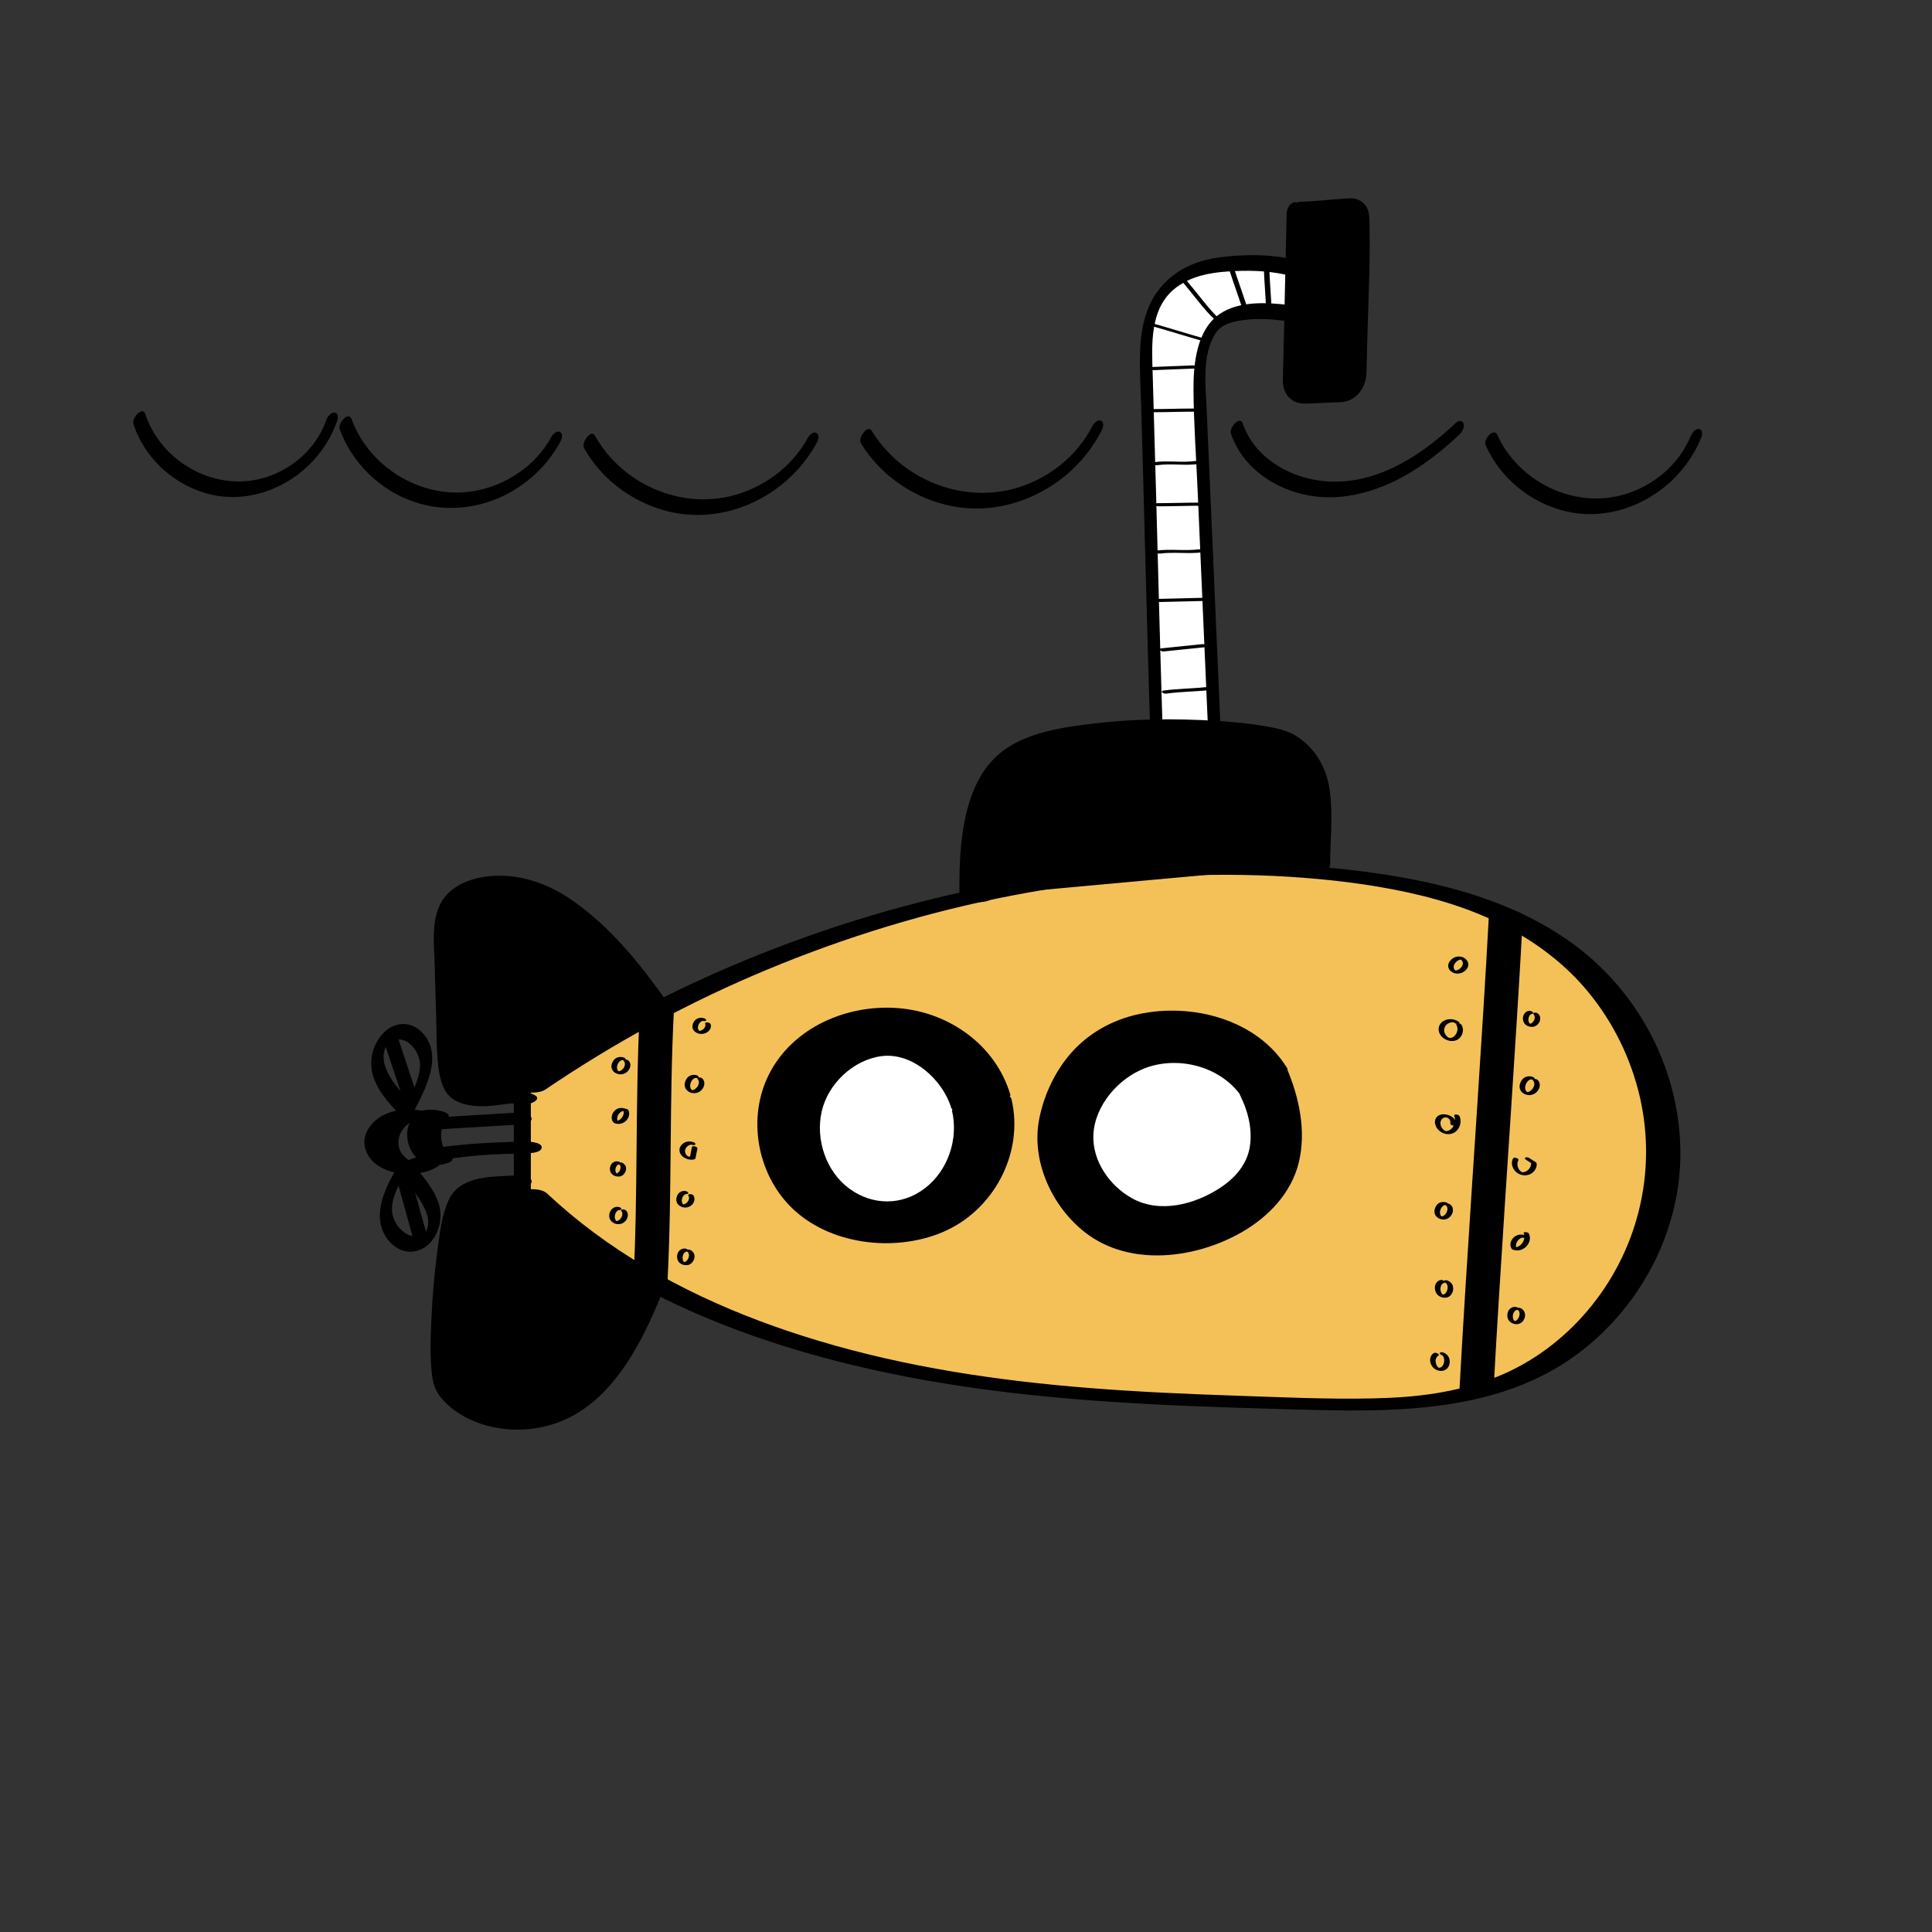 <?xml version="1.0" encoding="utf-8"?>
<!-- Generator: Adobe Adobe Illustrator 24.2.0, SVG Export Plug-In . SVG Version: 6.00 Build 0)  -->
<svg version="1.1" xmlns="http://www.w3.org/2000/svg" xmlns:xlink="http://www.w3.org/1999/xlink" x="0px" y="0px"
	 viewBox="0 0 1700.79 1700.79" style="enable-background:new 0 0 1700.79 1700.79;" xml:space="preserve">
<rect x="0" y="0" width="1700.79" height="1700.79" fill="#333333" stroke="none"/>
<style type="text/css">
	.st0{display:none;}
	.st1{fill:#FF0000;}
	.st2{fill:#FFFFFF;}
	.st3{fill:#F4C159;}
</style>
<g id="Ebene_4">
	<g>
		<g>
			<path class="st1" d="M1195.96,321.65c0.84,0,1.85-0.47,1.31-1.42c-0.55-0.97-2.19-1.32-3.19-1.32c-0.84,0-1.84,0.47-1.31,1.42
				C1193.32,321.3,1194.96,321.65,1195.96,321.65L1195.96,321.65z"/>
		</g>
	</g>
	<g>
		<g>
			<path class="st1" d="M1187.88,347.5c0.84,0,1.85-0.47,1.31-1.42c-0.55-0.97-2.19-1.32-3.19-1.32c-0.84,0-1.84,0.47-1.31,1.42
				C1185.24,347.15,1186.88,347.5,1187.88,347.5L1187.88,347.5z"/>
		</g>
	</g>
</g>
<g id="Ebene_7">
	<g>
		<path class="st2" d="M1125.37,235.87c-33.5-3.77-72.87-5.38-94.79,20.24c-16.44,19.22-16.69,47.03-16.09,72.31
			c2.43,102.15,4.86,204.3,7.29,306.44c15.51,0.79,31.03,1.59,46.54,2.38c-4.13-91.89-8.25-183.77-12.38-275.66
			c-1.06-23.65-1.79-48.77,10.01-69.3c11.8-20.53,41.12-32.79,59.96-18.44c7.79-11.92,7.54-28.56-0.61-40.23"/>
		<g>
			<path class="st2" d="M1125.04,234.54c-25.03-2.8-52.81-5.06-76.41,5.62c-11.72,5.3-21.33,14.1-27.36,25.49
				c-6.46,12.19-8.51,26.2-9.13,39.82c-0.72,15.85,0.16,31.8,0.53,47.65c0.43,17.88,0.85,35.75,1.28,53.63
				c0.85,35.75,1.7,71.5,2.55,107.26c0.85,35.75,1.7,71.5,2.55,107.26c0.11,4.44,0.21,8.87,0.32,13.31
				c0.03,1.24,2.57,1.63,3.35,1.67c15.51,0.79,31.03,1.59,46.54,2.38c0.71,0.04,1.51-0.28,1.48-1.07
				c-1.34-29.82-2.68-59.65-4.02-89.47c-1.35-29.96-2.69-59.91-4.04-89.87c-1.34-29.82-2.68-59.65-4.02-89.47
				c-1.13-25.17-3.54-53.3,9.8-75.97c5.07-8.62,13.03-15.53,22.07-19.73c8.35-3.87,18.47-5.71,27.28-2.24
				c2.2,0.87,4.27,2.02,6.17,3.44c0.77,0.58,3.4,1.77,4.18,0.55c7.97-12.44,7.75-29.02-0.6-41.23c-0.64-0.93-2.11-1.37-3.19-1.32
				c-0.76,0.03-1.97,0.46-1.31,1.42c7.87,11.52,8.15,27.48,0.61,39.24c1.39,0.18,2.79,0.37,4.18,0.55
				c-17.03-12.74-40.43-6.97-55.1,6.64c-18.67,17.33-20.27,45.34-19.67,69.16c0.37,14.76,1.23,29.52,1.9,44.28
				c0.69,15.45,1.39,30.9,2.08,46.35c1.39,30.9,2.78,61.8,4.16,92.69s2.78,61.8,4.16,92.69c0.17,3.9,0.35,7.79,0.52,11.69
				c0.49-0.36,0.98-0.71,1.48-1.07c-15.51-0.79-31.03-1.59-46.54-2.38c1.12,0.56,2.24,1.11,3.35,1.67
				c-0.84-35.21-1.68-70.43-2.51-105.64c-0.83-35.08-1.67-70.16-2.5-105.24c-0.82-34.48-2.07-68.98-2.42-103.47
				c-0.27-26.37,2.56-56.31,26-72.83c20.96-14.77,49.24-13.98,73.62-11.74c3.11,0.29,6.21,0.61,9.32,0.96
				c0.72,0.08,2.22,0.04,2.08-1.03C1127.65,235.16,1125.82,234.62,1125.04,234.54L1125.04,234.54z"/>
		</g>
	</g>
</g>
<g id="Ebene_4_Kopie_2">
</g>
<g id="Ebene_4_Kopie">
</g>
<g id="Ebene_3">
	<g>
		<g>
			<path d="M452.32,956.42c0,31.94,0,63.88,0,95.82c0,7.47,30,7.58,30,0c0-31.94,0-63.88,0-95.82
				C482.32,948.95,452.32,948.85,452.32,956.42L452.32,956.42z"/>
		</g>
	</g>
	<g>
		<path class="st3" d="M467.32,956.42c202.61-138,463.19-211.97,707.01-186.63c77.96,8.1,158.96,26.93,216.96,79.67
			c53.14,48.32,80.85,123.41,71.04,194.56c-9.81,71.15-57.18,136.2-122.22,166.66c-60.17,28.18-129.41,26.83-195.82,24.92
			c-119.65-3.43-240.09-6.94-357.16-31.9s-232.57-69.49-319.81-151.45"/>
		<g>
			<path d="M480.27,959.07c61.31-41.69,126.9-77.14,195.36-105.61c68.98-28.69,140.73-50.62,214.08-64.85
				c72.59-14.08,144.68-20.34,218.22-18.03c33.43,1.05,71.85,4.3,105.77,10.08c34.38,5.86,68.72,14.6,100.43,29.38
				c32.2,15.02,61.52,35.85,84.17,63.41c21.99,26.76,37.59,58.62,45.33,92.37c15.28,66.63-2.04,136.16-46.27,188.2
				c-21.38,25.15-48.44,45.48-79.13,57.84c-17.45,7.02-35.64,11.67-54.19,14.67c-18.24,2.95-37.12,4.12-54.9,4.51
				c-41,0.91-82.12-1.08-123.09-2.46c-42.52-1.43-84.49-3.3-126.98-6.67c-80.54-6.38-160.86-18.3-238.39-41.53
				c-70.36-21.08-138.44-51.24-197.65-95.14c-14.4-10.67-28.14-22.15-41.23-34.4c-4.54-4.25-12.64-4.24-18.45-3.67
				c-1.51,0.15-14.5,2.69-10.48,6.46c55.95,52.38,123.5,90.1,195.01,116.86c77.55,29.03,159.36,45.82,241.44,55.51
				c88.39,10.43,177.58,12.84,266.47,15.16c78.94,2.06,165.25,0.38,231.65-48.27c55.35-40.56,91.1-106.33,91.84-175.3
				c0.78-72.33-34.69-142.04-92.45-185.14c-60.91-45.45-139.39-60.96-213.46-68.23c-77.62-7.63-156.23-5.69-233.5,4.67
				c-78.11,10.47-155.05,29.14-229.31,55.51c-72.83,25.87-143.2,59.05-209.26,99.18c-15.9,9.66-31.54,19.73-46.93,30.19
				c-5.34,3.63,2.11,6.49,5.38,7.18C465.58,962.19,474.99,962.67,480.27,959.07L480.27,959.07z"/>
		</g>
	</g>
	<g>
		<g>
			<path d="M853.88,965.86c-10.35-27.94-38.37-43.23-67.13-45.1c-30.94-2.02-61.72,10.6-74.77,40.19
				c-11.38,25.8-5.74,54.52,16.19,72.74c24.51,20.36,63.03,24.37,91.59,10.62c27.51-13.24,43.8-47.22,34.71-76.71
				c-2.66-8.62-31.58-5.13-30,0c6.8,22.04-0.43,46.27-16.94,62.1c-3.94,3.78-8.66,7.1-13.67,9.31c-0.84,0.37-1.72,0.68-2.58,0.99
				c-0.38,0.14-3.22,1.04-2.08,0.73c-1.28,0.35-2.6,0.6-3.91,0.82c2.91-0.49-3.17,0.23-1.01,0.1c2.28-0.14-3.59-0.02-1.31,0.04
				c1.54,0.04-2.73-0.25-3.3-0.33c2.18,0.28-1-0.22-1.66-0.36c-0.65-0.14-1.3-0.28-1.95-0.45c-2.11-0.54,1.26,0.4-0.82-0.25
				c-4.98-1.56-9.57-3.73-13.96-6.55c-19.46-12.52-28.67-35.03-24.2-57.62c2.21-11.17,7.57-21.56,15.2-30.01
				c3.54-3.92,7.52-7.25,12.05-9.97c4.54-2.73,8.95-4.26,12.97-5c1.59-0.29-0.09,0.02-0.35,0.05c0.87-0.1,1.74-0.16,2.6-0.24
				c-3.69,0.37,2.5,0.07,0.55,0.01c-1.45-0.04,2.45,0.23,3.23,0.33c-2.32-0.3,1.52,0.33,2.23,0.49c2.11,0.46,4.55,1.22,7.63,2.52
				c2.45,1.03,4.79,2.3,7.07,3.68c10.52,6.38,19.31,16.27,23.61,27.89C827.08,974.51,855.58,970.46,853.88,965.86L853.88,965.86z"/>
		</g>
	</g>
	<g>
		<path d="M875.49,967.68c9.63,39.85-8.72,84.87-43.46,106.64c-34.74,21.77-83.26,18.64-114.92-7.4s-44.08-73.05-29.42-111.33
			c14.66-38.28,55.3-64.97,96.26-63.21c40.96,1.76,79.15,31.84,90.47,71.25"/>
		<g>
			<path d="M860.49,967.68c8.45,36.25-5.33,77.52-35.52,99.96c-7.18,5.34-15.05,9.52-23.55,12.34c-4.26,1.41-8,2.32-12.72,2.99
				c1.6-0.23-2.92,0.29-3.75,0.36c-0.19,0.02-5.02,0.22-1.92,0.14c-1.48,0.03-2.96,0.01-4.44,0.03c-3.01,0.03-1.14-0.01-0.45,0.03
				c-1.23-0.06-2.46-0.17-3.69-0.28c-1.23-0.11-2.45-0.24-3.68-0.4c1.81,0.24-0.61-0.09-0.81-0.13c-4.92-0.88-8.9-1.85-13.4-3.43
				c-8.73-3.05-16.86-7.55-24.19-13.18c-29.41-22.58-41.75-64.18-33.09-99.64c4.51-18.44,15.38-34.96,29.64-47.37
				c6.89-6,14.88-11.11,23.21-14.86c3.81-1.71,7.8-3.13,11.81-4.29c3.45-1,8.42-1.87,11.01-2.13c0.96-0.1,1.91-0.17,2.87-0.24
				c-2.97,0.24,1.15-0.02,1.78-0.03c-0.24,0,4.49,0.07,2.33,0c-1.36-0.05,3.14,0.26,3.71,0.32c0.94,0.1,1.89,0.21,2.83,0.35
				c-2.27-0.35,1.6,0.34,2.03,0.43c2.94,0.59,4.12,0.88,6.61,1.66c9.66,3.03,18.61,7.71,26.81,13.65
				c16.68,12.07,29.64,29.91,35.49,49.67c2.55,8.6,31.55,5.24,30,0c-12.78-43.2-53.11-72-97.21-76.02
				c-45.47-4.15-94.48,16.42-115.5,58.66c-18.73,37.64-10.41,85.95,19.1,115.8c33.29,33.68,90.92,40.7,133.73,22.76
				c44.89-18.82,72.12-69.26,60.95-117.14C888.51,959.19,859.14,961.9,860.49,967.68L860.49,967.68z"/>
		</g>
	</g>
	<g>
		<path class="st2" d="M848.59,977.89c6.82,27.57-6.18,58.72-30.78,73.78s-58.96,12.9-81.38-5.12
			c-22.42-18.02-31.22-50.54-20.84-77.02c10.38-26.49,39.16-44.95,68.17-43.73c29.01,1.22,56.06,22.03,64.07,49.29"/>
		<g>
			<path d="M838.09,977.89c5.83,24.84-3.55,52.67-24.01,68.27c-20.09,15.31-45.96,15.17-66.26,0.31
				c-20.72-15.16-30.08-43.41-24.43-68.15c5.51-24.1,27.47-45.03,52.15-48.51c27.4-3.87,54.2,20.53,61.79,45.28
				c1.85,6.03,22.1,3.6,21,0c-9.29-30.28-37.96-49.93-68.88-52.65c-31.62-2.78-66.13,11.01-81.29,40.2
				c-13.81,26.61-7.36,61.09,14.36,81.59c23.61,22.28,62.54,26.74,92.22,15.22c32.07-12.44,52.33-47.57,44.34-81.55
				C857.69,971.94,837.14,973.85,838.09,977.89L838.09,977.89z"/>
		</g>
	</g>
	<g>
		<g>
			<path d="M1093.59,953.8c-26.53-22.75-69.78-28.74-100.83-11.57c-23.02,12.72-36.89,40.92-32.86,66.93
				c4.41,28.42,29.35,45.93,56.12,51.2c27.84,5.48,64.58,1.24,80.82-25.14c14.56-23.65,12.83-57.16-0.7-80.85
				c-3.94-6.9-32.6-3.65-28.93,2.79c10.24,17.93,12.3,41.4,6.8,61.18c-2.63,9.46-7.77,18.88-15.47,25.17
				c-3.91,3.2-8.15,5.36-12.76,6.89c-0.45,0.15-3.31,0.92-1.72,0.53c-0.52,0.13-4.32,0.88-3.09,0.68c1.27-0.21-2,0.15-2.54,0.26
				c-1.66,0.32,0.62,0.01,0.86,0c-0.84,0.03-1.68,0-2.51,0.04c-2.93,0.12,1.87,0.28-1.05-0.02c-0.84-0.08-1.68-0.17-2.52-0.24
				c-0.15-0.01-2.22-0.31-0.72-0.08c1.19,0.18-2-0.41-2.57-0.52c-0.62-0.13-1.24-0.27-1.85-0.42c1.24,0.31-0.19-0.04-0.63-0.18
				c-4.96-1.47-9.32-3.39-13.73-6.09c-8.97-5.49-16.28-13.54-20.48-23.23c-8.77-20.23-2.95-45.19,10.95-61.61
				c3.98-4.7,8.57-8.63,13.93-11.68c4.99-2.83,10.65-4.32,14.75-4.62c1.78-0.13,0.14,0.01-0.18,0.01c1.01-0.01,2.04-0.02,3.05,0.03
				c-2.62-0.12,2.48,0.35,1.83,0.25c1.96,0.29,5.81,1.28,8.55,2.26c6.73,2.42,13.13,6.17,18.56,10.83
				c4.79,4.11,12.45,4.26,18.45,3.67C1084.48,960.13,1097.75,957.38,1093.59,953.8L1093.59,953.8z"/>
		</g>
	</g>
	<g>
		<path d="M1118.69,941.75c-21.83-36.33-69.17-53.74-110.43-44.04c-41.26,9.69-67.99,43.34-77.8,84.57
			c-12.56,52.78,32.19,126.1,99.32,116.81c35.15-4.86,69.49-22.82,88.8-52.59c19.32-29.77,13.56-72.24,0.11-103.82"/>
		<g>
			<path d="M1133.15,940.35c-26.33-43.02-83.95-57.85-131.09-47.49c-22.75,5-43.47,16.39-58.96,33.91
				c-14.37,16.25-24.24,37.42-28.33,58.7c-7.11,37.05,11.59,77.19,40.82,99.73c39.2,30.23,96.77,22.91,137.48-0.41
				c23.66-13.55,43.99-34.8,50.4-61.88c6.44-27.22,0.34-56.29-10.31-81.62c-0.75-1.79-5.53-2.85-6.89-3.14
				c-3.69-0.79-7.81-0.9-11.56-0.53c-3.23,0.32-12.59,1.44-10.48,6.46c8.74,20.8,13.54,44.16,11.25,66.74
				c-2.27,22.43-13.32,41.12-30.12,55.89c-15.6,13.72-35.57,22.74-55.63,26.61c-2.71,0.52-3.77,0.7-5.27,0.89
				c-1.33,0.16-2.65,0.26-3.98,0.39c-4.28,0.42,3.01,0.13-1.23,0.04c-0.85-0.02-1.72-0.01-2.57-0.01c-4.19,0.01,3.04,0.42-1.08-0.07
				c-0.82-0.1-1.67-0.17-2.49-0.25c-1.61-0.21-1.65-0.2-0.1,0.01c-0.81-0.13-1.62-0.28-2.42-0.44c-4.39-0.86-5.26-1.13-9.75-2.84
				c-3.72-1.41-7.24-3.18-11.01-5.46c-28.56-17.23-46.47-51.64-46.46-84.72c0.02-36.93,23.25-75.94,56.2-92.64
				c4.79-2.43,9.95-4.36,15.14-5.74c1.01-0.27,4.7-1.01,6.67-1.39c1.15-0.22,3.18-0.39,6.23-0.69c2.97-0.29,0.9-0.07,0.25-0.04
				c1.89-0.07,3.77-0.04,5.66-0.04c4.5-0.01-1.74-0.16,0.96,0.03c1.65,0.11,3.29,0.25,4.93,0.44c-0.39-0.04,4.2,0.58,2.42,0.3
				c-0.66-0.1,3.09,0.58,3.78,0.72c2.48,0.51,4.95,1.12,6.56,1.61c21.65,6.56,40.23,20.38,52.08,39.73
				C1108.43,950.01,1136.91,946.5,1133.15,940.35L1133.15,940.35z"/>
		</g>
	</g>
	<g>
		<path class="st2" d="M1101.99,962.38c-17.23-23.77-54.62-35.16-87.19-28.82c-32.58,6.34-53.68,28.36-61.43,55.33
			c-9.92,34.53,25.41,82.5,78.42,76.43c27.75-3.18,54.87-14.93,70.12-34.41c15.25-19.47,10.71-47.26,0.09-67.92"/>
		<g>
			<path d="M1112.39,961.38c-21.75-29.26-64.56-37.06-98.63-31.82c-32.9,5.06-60.96,25.59-70.8,58.08
				c-7.86,25.93,8.24,53.13,29.3,67.53c30.15,20.61,71.92,17.11,104.01,3.05c17.68-7.75,36.07-20.17,43-39.03
				c6.93-18.85,1.87-39.84-6.88-57.2c-2.51-4.97-23.3-2.97-20.79,2.01c6.96,13.79,11.07,29.77,8.69,45.25
				c-2.41,15.67-12.95,27.69-25.84,36.22c-22.4,14.82-53.3,23.04-77.83,9.44c-19.77-10.96-35.21-32.87-34.08-56.11
				c1.26-25.69,22.13-49.62,45.46-58.47c28.72-10.9,64.99-1.96,83.59,23.07c2.48,3.33,9.67,2.99,13.26,2.64
				C1106.43,965.86,1114.76,964.57,1112.39,961.38L1112.39,961.38z"/>
		</g>
	</g>
	<g>
		<g>
			<path d="M563.17,891.22c-4.02,78.8-1.5,157.77-5.52,236.58c-0.36,7.13,29.6,7.88,30,0c4.02-78.8,1.5-157.77,5.52-236.58
				C593.53,884.09,563.57,883.34,563.17,891.22L563.17,891.22z"/>
		</g>
	</g>
	<g>
		<g>
			<path d="M1310.67,806.75c-5.96,108.63-13.75,217.14-20.51,325.72c-1.89,30.27-3.69,60.55-5.35,90.84c-0.39,7.1,29.57,7.9,30,0
				c5.96-108.63,13.75-217.14,20.51-325.72c1.89-30.27,3.69-60.55,5.35-90.84C1341.06,799.65,1311.11,798.84,1310.67,806.75
				L1310.67,806.75z"/>
		</g>
	</g>
	<g>
		<path d="M859.62,788.7c-0.29-34.81-0.38-97.23,37.18-125.88c44.24-33.74,208.66-26.35,229.89-13.22
			c38.46,23.8,29.24,64.93,29.24,112.01"/>
		<g>
			<path d="M874.62,788.7c-0.28-34.36-0.11-72.74,18-103.19c4.47-7.51,10.14-14.71,17.13-20.04c1.85-1.41,3.8-2.67,5.82-3.83
				c1.31-0.75,2.65-1.43,3.99-2.11c0.46-0.24,0.94-0.45,1.41-0.68c-2.3,1.08,0.93-0.39,1.35-0.56c2.64-1.1,5.34-2.08,8.06-2.98
				c1.44-0.48,2.89-0.93,4.34-1.36c0.9-0.27,1.8-0.52,2.69-0.78c-2.02,0.58-0.47,0.12,0.66-0.17c7.3-1.84,14.69-3.32,22.13-4.51
				c0.71-0.11,1.43-0.22,2.14-0.34c3.65-0.58-2.94,0.38,0.75-0.11c1.84-0.24,3.67-0.5,5.51-0.73c4.14-0.52,8.28-0.97,12.43-1.36
				c4.05-0.38,8.1-0.71,12.16-0.99c2.15-0.15,4.29-0.28,6.44-0.41c0.78-0.04,1.57-0.09,2.35-0.13c0.78-0.04,1.57-0.08,2.35-0.12
				c-2.02,0.09-2.17,0.1-0.45,0.03c16.55-0.61,33.11-0.71,49.67-0.09c1.06,0.04,6.99,0.32,2.54,0.09c1.77,0.09,3.54,0.18,5.32,0.28
				c3.75,0.22,7.49,0.47,11.24,0.77c6.72,0.53,13.43,1.19,20.12,2.07c0.89,0.12,3.21,0.83,4.05,0.56c-1.9,0.62-2.71-0.43-0.5-0.06
				c0.5,0.08,0.99,0.16,1.49,0.24c2.61,0.43,5.21,0.91,7.79,1.47c1.09,0.23,2.16,0.51,3.25,0.75c2.92,0.65-2.65-0.9,0.12,0.03
				c1.55,0.52,3.12,1.19,4.68,1.63c1.41,0.39-1.71-1.5-1.02-0.45c0.13,0.2,0.66,0.32,0.86,0.46c2,1.46,4.15,2.67,6.12,4.19
				c3.87,3,7.28,6.64,10.16,10.59c5.7,7.82,8.83,16.82,10.43,26.3c3.8,22.5,0.8,45.78,0.75,68.44c-0.02,7.46,29.98,7.59,30,0
				c0.04-21.49,2.61-43.33-0.2-64.73c-2.55-19.49-11.23-36.1-27.48-47.54c-8.68-6.12-19.28-8.32-29.59-10.07
				c-14.3-2.43-28.76-3.84-43.23-4.7c-36.5-2.17-73.48-1.91-109.81,2.63c-29.8,3.72-65.18,8.87-86.77,31.91
				c-15.04,16.04-22.19,38.22-25.78,59.5c-3.34,19.86-3.62,40.02-3.46,60.1C844.68,796.22,874.68,796.23,874.62,788.7L874.62,788.7z
				"/>
		</g>
	</g>
	<g>
		<path d="M578.17,891.22C473.94,739.86,418.52,776.63,407.25,789.6c-10.41,11.99-10.5,29.5-10.03,45.37
			c0.88,30,1.76,59.99,2.65,89.99c1.91,64.99,32.75,36.64,58.25,41.79"/>
		<g>
			<path d="M592.63,889.82c-24.89-36.05-53.1-72.71-89.64-97.75c-21.14-14.48-45.9-23.15-71.75-20.79
				c-13.61,1.25-27.83,5.8-37.51,15.89c-15.14,15.79-11.69,41.64-11.11,61.49c0.44,15,0.88,30,1.32,45
				c0.43,14.69,0.11,29.65,1.81,44.26c1,8.57,2.82,18.63,8.53,25.49c5.54,6.65,14.21,9.13,22.5,10.04c8,0.88,16,0.18,23.93-0.94
				c3.15-0.44,6.29-0.84,9.45-1.16c0.58-0.06,1.27,0.02,1.83-0.12c-4.13,1.1-2.14,0.18-0.34,0.11c2.87-0.11-3.96-0.24-1.09-0.04
				c3.7,0.27-2.38-0.47-0.01-0.02c5.98,1.13,15.26,1.9,20.52-1.88c5.19-3.73-1.95-6.53-5.38-7.18c-13.93-2.64-27.2-0.25-41.04,1.15
				c-3.88,0.39,3.77-0.11-0.04-0.01c-3.76,0.09,3.74,0.41,0.14-0.04c4.53,0.56,2.2,0.3,1.13,0.09c3.32,0.64,1.91,0.55,0.98,0.21
				c-0.77-0.28-1.71-1.02,0.37,0.22c-0.72-0.43-1.45-0.81-2.14-1.29c-0.26-0.18-1.07-0.91,0,0.04c-0.51-0.45-0.98-0.94-1.44-1.45
				c-0.82-0.92-1.55-1.92-2.2-2.97c-1.74-2.78-2.85-5.82-3.68-8.98c-2.92-11.07-2.87-22.67-3.21-34.03
				c-0.42-14.35-0.84-28.69-1.27-43.04c-0.4-13.68-0.93-27.36-1.19-41.04c-0.2-10.76-0.18-22.68,4.64-32.58
				c1.86-3.83,4.36-7.04,7.36-9.98c0.3-0.29,0.63-0.54,0.93-0.83c0.52-0.49-1.81,1.3-0.27,0.24c0.96-0.66,1.87-1.4,2.86-2.03
				c0.9-0.58,1.82-1.13,2.77-1.65c0.5-0.27,1.02-0.51,1.52-0.79c2.41-1.31-2.27,0.82,0.1-0.05c1.25-0.46,2.5-0.93,3.75-1.38
				c2.08-0.73,1.49,0.58-0.71,0.15c0.62,0.12,1.79-0.43,2.45-0.57c0.68-0.14,1.49-0.15,2.14-0.38c-4.25,1.55-2.32,0.36-0.43,0.14
				c2.17-0.25,2.99,0.96-1.15,0.01c0.82,0.19,2.13,0,2.97-0.03c3.3-0.09-4.25-0.39-0.89-0.05c0.89,0.09,1.79,0.18,2.68,0.26
				c3.15,0.26-3.73-0.77,0.33,0.05c1.17,0.24,2.33,0.48,3.49,0.72c0.4,0.08,0.79,0.21,1.19,0.29c2.33,0.44-2.88-0.95-0.6-0.17
				c1.03,0.35,2.09,0.62,3.12,0.96c2.44,0.81,4.82,1.75,7.19,2.73c0.42,0.17,2.71,1.23,0.38,0.15c0.7,0.32,1.39,0.65,2.08,0.99
				c1.19,0.58,2.37,1.18,3.54,1.8c2.76,1.47,5.47,3.04,8.12,4.7c15.28,9.55,28.7,21.77,41.1,34.77
				c18.84,19.76,35.43,41.57,50.92,64.01c3.23,4.68,13.62,4.15,18.45,3.67C584.48,896.05,595.77,894.37,592.63,889.82L592.63,889.82
				z"/>
		</g>
	</g>
	<g>
		<path d="M572.65,1125.43c-66.5,181.32-160.42,125.57-174.81,96.4c-9.19-18.64,0.21-145.46,12.67-166.1
			c9.02-14.93,18.05-14.29,42.67-15.68"/>
		<g>
			<path d="M557.65,1125.43c-9.27,25.13-20.44,49.88-35.45,72.14c-9.78,14.52-21.48,28.48-35.72,38.36
				c-2.95,2.05-6.02,3.94-9.19,5.64c-1.38,0.74-2.78,1.43-4.19,2.1c-0.51,0.24,1.39-0.55-0.43,0.17c-0.92,0.36-1.83,0.75-2.76,1.1
				c-1.35,0.51-2.72,0.99-4.1,1.42c-0.67,0.21-1.37,0.37-2.03,0.61c-1.23,0.44,1.45-0.38,1.35-0.37c-0.45,0.08-0.89,0.23-1.34,0.33
				c-1.44,0.31-2.88,0.6-4.32,0.88c-2.55,0.5,1.8-0.17,0.96-0.13c-0.75,0.03-1.52,0.19-2.28,0.26c-0.64,0.06-1.29,0.08-1.93,0.16
				c-2.38,0.29,3.82-0.04,1.44-0.06c-1.35-0.01-3.08-0.24-4.39-0.01c0.98-0.18,4.04,0.29,1.52,0.06c-0.61-0.06-1.22-0.09-1.82-0.15
				c-0.6-0.06-1.2-0.14-1.8-0.2c-2.71-0.28,1.31,0.24,0.92,0.14c-1.23-0.3-2.52-0.45-3.77-0.73c-0.57-0.13-1.13-0.29-1.7-0.4
				c-1.81-0.36,2.88,0.91,0.53,0.15c-2.33-0.76-4.65-1.48-6.93-2.4c-0.51-0.21-1.01-0.44-1.53-0.64c-1.8-0.69,0.89,0.44,0.35,0.17
				c-1.04-0.53-2.1-1.01-3.13-1.55c-2-1.05-3.95-2.2-5.84-3.43c-1.8-1.17-3.52-2.45-5.23-3.75c-1.91-1.46,0.25,0.31-1.04-0.86
				c-0.73-0.66-1.47-1.31-2.19-2c-2.56-2.45-4.93-5.11-6.92-8.04c-0.81-1.19-1.52-2.43-2.21-3.7c-0.82-1.5,0,0.44-0.41-0.95
				c-0.31-1.04-0.58-2.09-0.81-3.15c-2.85-13.44-2.25-27.92-1.95-41.55c0.42-19.26,1.75-38.51,3.79-57.66
				c1.73-16.29,3.71-32.79,7.78-48.69c1.41-5.51,2.18-8.64,5.07-13.06c2.3-3.52,4.59-6.03,7.79-8.03c0.36-0.22,0.76-0.42,1.14-0.6
				c-0.15,0.07-1.42,0.59-0.35,0.21c0.42-0.15,3.01-0.91,1.52-0.54c-1.51,0.38,1.38-0.19,1.81-0.31c1.44-0.42-0.86,0.12-0.99,0.14
				c0.74-0.07,1.48-0.18,2.22-0.26c6.02-0.63,12.1-0.82,18.14-1.15c2.86-0.16,12.95-1.64,10.48-6.46
				c-2.42-4.72-14.57-3.88-18.45-3.67c-19.68,1.09-44.9,0.82-54.41,21.8c-6.03,13.33-7.72,29.04-9.67,43.37
				c-2.74,20.18-4.45,40.53-5.38,60.87c-0.75,16.59-1.45,33.6,0.6,50.13c1.05,8.47,3.93,15.17,9.71,21.44
				c6.37,6.92,14.31,12.6,22.8,16.62c27.45,13.01,60.72,12.35,87.88-1.09c38.78-19.19,62.04-62.23,78.12-100.32
				c3.12-7.39,6.01-14.86,8.79-22.38C589.31,1120.92,560.87,1116.7,557.65,1125.43L557.65,1125.43z"/>
		</g>
	</g>
	<g>
		<g>
			<path d="M393.35,993.79c21.27-1.28,42.55-2.56,63.82-3.84c2.86-0.17,12.96-1.63,10.48-6.46c-2.42-4.7-14.57-3.9-18.45-3.67
				c-21.27,1.28-42.55,2.56-63.82,3.84c-2.86,0.17-12.96,1.63-10.48,6.46C377.32,994.82,389.47,994.02,393.35,993.79L393.35,993.79z
				"/>
		</g>
	</g>
	<g>
		<g>
			<path d="M396.26,1020.01c11.9-1.69,23.84-2.96,35.84-3.64c1.22-0.07,2.44-0.14,3.66-0.19c-2.19,0.1,0.12,0,1.09-0.03
				c2.67-0.11,5.35-0.19,8.02-0.28c5.68-0.17,11.35-0.32,17.03-0.5c3.31-0.11,14.73-0.13,15-5.25c0.25-4.82-12.64-5.33-15-5.25
				c-24.65,0.79-49.15,1.54-73.61,5.02c-2.79,0.4-13.03,1.49-10.48,6.46C380.12,1020.84,392.53,1020.54,396.26,1020.01
				L396.26,1020.01z"/>
		</g>
	</g>
	<g>
		<g>
			<path d="M365.45,980.91c-11.62,12.54-8.07,32.28,5.17,41.96c5.14,3.76,14.66,3.12,20.52,1.88c3.55-0.75,10.6-3.37,5.38-7.18
				c-10.56-7.72-10.58-24.78-2.15-33.87c3.85-4.16-8.78-6.29-10.48-6.46C378.52,976.71,369.55,976.49,365.45,980.91L365.45,980.91z"
				/>
		</g>
	</g>
	<g>
		<g>
			<path d="M378.15,979.78c-13.65-4.87-31.78-4.24-44.14,3.96c-8.71,5.77-15.5,16.24-12.61,27c6.58,24.47,45.79,28.06,63.92,16.14
				c5.43-3.57-2.19-6.51-5.38-7.18c-5.92-1.25-15.14-1.66-20.52,1.88c-0.81,0.54-2.1,1.72-2.78,1.49c1.01,0.33,4.4-0.39,5.6-0.42
				c2.91-0.07-0.68-0.54,0.97,0.17c-1.5-0.64-1.88-0.68-2.95-1.3c-4.4-2.55-8.04-6.87-9.12-11.9c-1.33-6.15,0.56-12,4.54-16.72
				c1.79-2.12,3.94-3.96,6.45-5.18c-0.32-0.33,0.06-0.49,1.16-0.49c1.4-0.48,1.61-0.54,0.63-0.17c-1.76,0.33-3.52,0.42-5.3,0.28
				c-3.28-0.78-3.84-0.83-1.68-0.12c6.4,2.28,14.82,2.34,21.21,0C383.34,985.3,383.61,981.73,378.15,979.78L378.15,979.78z"/>
		</g>
	</g>
	<g>
		<g>
			<path d="M364.01,978.96c10.88-20.7,27.85-52.53,5.53-71.94c-9.52-8.28-22.59-6.94-31.38,1.69c-8.78,8.62-13.03,22.02-10.77,34.11
				c2.9,15.51,15.01,28.82,25.82,39.56c4.89,4.86,13.34-7.32,9.3-11.33c-9.39-9.33-19.65-20.28-23.71-33.18
				c-2.75-8.73-0.68-21.83,10.45-22.82c12.35-1.1,21.27,13.21,20.48,24.24c-0.88,12.32-7.9,24.46-13.53,35.17
				c-1.21,2.3-2.86,7.01,0.15,8.75C359.24,984.87,362.84,981.19,364.01,978.96L364.01,978.96z"/>
		</g>
	</g>
	<g>
		<g>
			<path d="M338.58,918.57c6,18.01,12,36.01,18.01,54.02c2.42,7.26,12.19-3.59,10.41-8.95c-6-18.01-12-36.01-18.01-54.02
				C346.57,902.36,336.8,913.21,338.58,918.57L338.58,918.57z"/>
		</g>
	</g>
	<g>
		<g>
			<path d="M355.01,1037.43c7.36,8.47,15.09,17.73,19.63,28.08c3.22,7.34,4.35,20.19-5.68,22.57c-10.48,2.48-20.42-8-22.99-17.22
				c-3.77-13.5,5.07-27.63,11.54-38.8c1.3-2.25,2.8-7.05-0.15-8.75c-2.95-1.7-6.38,2.07-7.65,4.25
				c-7.41,12.77-14.8,26.41-15.3,41.51c-0.4,11.8,5.13,23.58,15.5,29.7c10.43,6.16,22.6,3,30.05-6.2c7.27-8.98,9.79-22.08,6.2-33.09
				c-4.08-12.5-13.35-23.6-21.85-33.38C359.86,1020.97,351.22,1033.07,355.01,1037.43L355.01,1037.43z"/>
		</g>
	</g>
	<g>
		<g>
			<path d="M349.36,1038.44c5.25,18.76,10.35,37.57,15.6,56.33c2.04,7.28,11.93-3.53,10.41-8.95c-5.25-18.76-10.35-37.57-15.6-56.33
				C357.74,1022.22,347.85,1033.02,349.36,1038.44L349.36,1038.44z"/>
		</g>
	</g>
	<g>
		<g>
			<path d="M548.7,930.84c-2.97-0.88-6.16-0.18-8.21,2.19c-1.63,1.88-2.56,4.53-2.11,7.02c0.59,3.29,3.9,5.37,7.05,5.67
				c3.01,0.28,5.93-0.98,7.79-3.37c1.86-2.4,2.52-5.73,0.51-8.26c-0.71-0.9-2.06-1.38-3.19-1.32c-0.68,0.04-2.05,0.48-1.31,1.42
				c0.17,0.21,0.33,0.43,0.46,0.67c0.03,0.05,0.18,0.37,0.11,0.2c-0.07-0.15,0.08,0.23,0.11,0.32c0.07,0.22,0.13,0.45,0.17,0.67
				c0.02,0.13,0.04,0.27,0.05,0.4c0.01,0.07,0.02,0.4,0.02,0.29c0-0.12-0.01,0.21-0.02,0.29c-0.01,0.12-0.02,0.23-0.04,0.35
				c-0.04,0.27-0.1,0.54-0.18,0.81c-0.15,0.5-0.35,0.99-0.6,1.45c-0.1,0.19,0.05-0.06-0.11,0.18c-0.07,0.1-0.14,0.21-0.21,0.31
				c-0.17,0.24-0.34,0.47-0.53,0.69c-0.37,0.42-0.77,0.81-1.21,1.16c-0.1,0.08-0.2,0.15-0.3,0.22c0.21-0.15,0.01-0.01-0.09,0.05
				c-0.24,0.15-0.49,0.29-0.74,0.41c-0.13,0.06-0.25,0.12-0.38,0.17c-0.06,0.02-0.11,0.04-0.17,0.06c-0.12,0.05-0.11,0.11,0,0.01
				c0.11-0.1,0.13-0.03,0,0c-0.08,0.02-0.15,0.04-0.23,0.06c-0.13,0.03-0.27,0.06-0.4,0.08c-0.05,0.01-0.13,0.01-0.17,0.03
				c-0.01,0,0.46-0.03,0.25-0.03c-0.13,0-0.27,0.01-0.4,0.02c-0.38,0.01-0.06-0.05,0.15,0.01c-0.05-0.02-0.12-0.01-0.17-0.02
				c-0.22-0.02-0.44-0.16,0.25,0.06c-0.11-0.03-0.23-0.06-0.34-0.09c-0.4-0.1,0.55,0.24,0.18,0.06c-0.06-0.03-0.16-0.09-0.22-0.1
				c-0.01,0,0.46,0.27,0.27,0.14c-0.12-0.08-0.25-0.15-0.38-0.23c-0.3-0.19,0.37,0.32,0.01-0.01c-0.09-0.08-0.17-0.16-0.26-0.23
				c-0.03-0.02-0.11-0.09-0.12-0.12c-0.01-0.02,0.23,0.31,0.12,0.13c-0.08-0.12-0.19-0.23-0.27-0.36c-0.14-0.2-0.25-0.4-0.36-0.62
				c0.11,0.23,0.04,0.1-0.01-0.05c-0.04-0.12-0.09-0.24-0.12-0.36c-0.14-0.48-0.21-0.98-0.23-1.48c-0.01-0.25-0.02,0.14,0-0.11
				c0.01-0.13,0.01-0.27,0.03-0.4c0.03-0.27,0.07-0.54,0.12-0.8c0.1-0.5,0.25-0.99,0.44-1.47c0.1-0.24,0.2-0.47,0.32-0.7
				c0.05-0.11,0.11-0.21,0.17-0.31c-0.13,0.22,0.09-0.14,0.14-0.21c0.32-0.49,0.69-0.94,1.12-1.35c0.19-0.19,0.4-0.35,0.61-0.52
				c0.2-0.17,0,0-0.05,0.03c0.06-0.04,0.12-0.08,0.19-0.12c0.11-0.07,0.22-0.13,0.34-0.2c0.11-0.06,0.63-0.39,0.76-0.33
				c0,0-0.45,0.12-0.13,0.04c0.07-0.02,0.14-0.04,0.21-0.05c0.12-0.03,0.26-0.04,0.38-0.07c0.19-0.05-0.26,0.03-0.26,0.03
				c0.06,0.03,0.21-0.01,0.28-0.02c0.06,0,0.11,0,0.17,0c0.31-0.02-0.22,0.01-0.27-0.02c0.1,0.05,0.35,0.05,0.46,0.06
				c0.02,0-0.58-0.16-0.36-0.07c0.09,0.04,0.2,0.05,0.29,0.08c0.7,0.21,2.47,0.43,2.74-0.56
				C551.06,931.69,549.35,931.04,548.7,930.84L548.7,930.84z"/>
		</g>
	</g>
	<g>
		<g>
			<path d="M549.4,975.66c-2.88-0.68-5.78-0.18-8.02,1.83c-1.67,1.5-2.86,3.78-2.92,6.04c-0.03,1.29,0.22,2.43,0.84,3.57
				c0.59,1.07,1.51,1.74,2.73,2.01c0.91,0.2,1.83,0.32,2.76,0.29c2.77-0.1,5.41-1.45,7.13-3.63c1.77-2.26,2.63-5.37,1.45-8.1
				c-0.44-1.02-1.69-1.54-2.74-1.64c-0.52-0.05-1.11-0.08-1.59,0.17c-0.29,0.15-0.65,0.49-0.49,0.87c1.03,2.39,0.36,5-1.19,6.92
				c-0.41,0.51-0.87,0.97-1.38,1.38c-0.04,0.03-0.49,0.37-0.23,0.19c-0.11,0.08-0.23,0.15-0.35,0.22c-0.27,0.17-0.55,0.32-0.85,0.45
				c-0.17,0.08-0.33,0.14-0.5,0.21c-0.42,0.17,0.36-0.09-0.07,0.03c-0.31,0.08-0.61,0.14-0.92,0.2c-0.22,0.03-0.18,0.02,0.14-0.01
				c-0.09,0.01-0.18,0.01-0.27,0.02c-0.12,0-0.29-0.03-0.41,0c0.38,0.02,0.45,0.03,0.2,0.01c-0.09-0.01-0.18-0.02-0.27-0.03
				c-0.44-0.04,0.64,0.16-0.03-0.01c0.64,0.39,1.28,0.77,1.92,1.16c-0.21-0.27-0.38-0.55-0.56-0.84c-0.08-0.15-0.08-0.15,0,0.02
				c-0.03-0.07-0.06-0.15-0.09-0.23c-0.06-0.15-0.11-0.3-0.16-0.46c-0.09-0.31-0.15-0.63-0.19-0.95c-0.01-0.12-0.02-0.24-0.03-0.36
				c0-0.08-0.01-0.16-0.01-0.24c0,0.14,0,0.13,0.01-0.02c0.05-0.66,0.15-1.31,0.36-1.94c0.09-0.28,0.2-0.55,0.32-0.82
				c0.07-0.15,0.14-0.31,0.22-0.46c0.04-0.08,0.08-0.15,0.12-0.22c-0.07,0.11-0.06,0.1,0.02-0.03c0.34-0.54,0.72-1.04,1.17-1.49
				c0.23-0.24,0.48-0.46,0.74-0.67c0.06-0.04,0.49-0.34,0.18-0.14c0.14-0.09,0.28-0.18,0.42-0.26c0.25-0.14,0.5-0.26,0.77-0.37
				c0.47-0.19-0.17,0.02,0.13-0.05c0.16-0.04,0.31-0.08,0.47-0.11c0.08-0.02,0.16-0.03,0.24-0.04c0.22-0.03,0.16-0.02-0.18,0.02
				c0.14,0.03,0.34-0.01,0.49-0.02c0.4-0.01-0.61-0.07,0.01,0.01c0.66,0.08-0.46-0.11-0.03-0.01c0.71,0.17,2.47,0.45,2.74-0.56
				C551.76,976.53,550.07,975.82,549.4,975.66L549.4,975.66z"/>
		</g>
	</g>
	<g>
		<g>
			<path d="M543.13,1022.36c-2.48-0.04-4.5,1.3-5.55,3.52c-0.84,1.78-0.96,4.06-0.13,5.87c1.34,2.95,4.88,4.36,7.99,3.93
				c2.43-0.34,4.3-2.18,5.21-4.38c0.47-1.14,0.65-2.43,0.43-3.65c-0.28-1.59-1.3-2.74-2.57-3.66c-0.84-0.61-2.46-0.94-3.42-0.45
				c-1.06,0.54-0.19,1.44,0.42,1.88c-0.59-0.43,0.02,0.14,0.14,0.17c-0.03-0.01-0.28-0.35-0.1-0.11c0.03,0.04,0.06,0.08,0.1,0.12
				c0.07,0.09,0.14,0.19,0.2,0.29c0.05,0.09,0.1,0.18,0.15,0.26c0.14,0.23-0.08-0.25,0,0.01c0.07,0.23,0.15,0.44,0.21,0.67
				c0.04,0.2,0.07,0.4,0.09,0.6c0.01,0.1,0.01,0.21,0.02,0.31c-0.02-0.29,0,0.08-0.01,0.18c-0.03,0.44-0.11,0.88-0.23,1.31
				c-0.13,0.45-0.3,0.89-0.52,1.31c-0.02,0.04-0.17,0.32-0.1,0.18c0.07-0.12-0.1,0.16-0.14,0.22c-0.13,0.19-0.27,0.38-0.42,0.56
				c-0.29,0.36-0.62,0.67-0.98,0.96c-0.04,0.03-0.09,0.06-0.12,0.09c0.01-0.01,0.25-0.15,0.11-0.08c-0.09,0.05-0.17,0.11-0.26,0.16
				c-0.21,0.12-0.42,0.21-0.64,0.3c-0.01,0.01-0.14,0.04-0.14,0.05c0-0.02,0.37-0.09,0.2-0.07c-0.1,0.01-0.2,0.05-0.29,0.07
				c-0.09,0.02-0.46,0.06-0.08,0.02c0.39-0.04-0.04-0.01-0.14-0.01c-0.33,0.03,0.6,0.07,0.14,0c-0.45-0.06,0.39,0.11,0.23,0.06
				c-0.11-0.04-0.52-0.16-0.05,0c0.47,0.16,0.05,0-0.07-0.04c-0.32-0.11,0.55,0.33,0.15,0.08c-0.08-0.05-0.16-0.11-0.24-0.15
				c-0.11-0.05,0.41,0.35,0.14,0.09c-0.08-0.07-0.16-0.15-0.24-0.22c-0.23-0.19,0.24,0.31,0.06,0.08c-0.06-0.09-0.13-0.17-0.2-0.25
				c-0.12-0.16-0.21-0.34-0.31-0.51c-0.14-0.23,0.1,0.27,0.01,0.02c-0.03-0.09-0.07-0.17-0.1-0.26c-0.08-0.21-0.14-0.42-0.19-0.63
				c-0.1-0.41-0.13-0.83-0.16-1.25c-0.02-0.25-0.02,0.2,0-0.05c0.01-0.1,0.01-0.2,0.01-0.3c0.01-0.21,0.04-0.43,0.07-0.64
				c0.07-0.42,0.17-0.84,0.32-1.25c0.08-0.23,0.17-0.46,0.28-0.68c0.05-0.1,0.1-0.2,0.16-0.3c0.07-0.13-0.05,0.08-0.05,0.09
				c0.03-0.05,0.07-0.11,0.1-0.16c0.25-0.38,0.54-0.73,0.88-1.04c0.08-0.07,0.17-0.13,0.25-0.21c0.03-0.03,0.17-0.14-0.01,0
				c-0.2,0.15,0.02-0.01,0.07-0.04c0.19-0.11,0.38-0.2,0.57-0.29c0.04-0.02,0.09-0.03,0.13-0.05c0.18-0.09-0.37,0.09-0.18,0.06
				c0.12-0.02,0.25-0.06,0.37-0.09c0.05-0.01,0.1-0.01,0.14-0.02c0.27-0.06-0.21,0.04-0.25,0.03c0.1,0.03,0.29-0.01,0.4-0.01
				c0.75,0.01,1.96-0.51,1.31-1.42C545.63,1022.73,544.23,1022.38,543.13,1022.36L543.13,1022.36z"/>
		</g>
	</g>
	<g>
		<g>
			<path d="M543.65,1062.43c-2.62-0.07-4.88,1.28-6.18,3.52c-1.12,1.94-1.53,4.44-0.82,6.6c0.98,2.97,3.97,4.8,7.01,5.06
				c2.96,0.25,5.8-1.03,7.53-3.48c1.71-2.42,2.25-5.7,0.25-8.14c-0.73-0.89-2.04-1.38-3.19-1.32c-0.66,0.04-2.07,0.49-1.31,1.42
				c0.17,0.21,0.33,0.42,0.47,0.66c0.02,0.04,0.22,0.42,0.07,0.11c0.05,0.12,0.1,0.23,0.14,0.35c0.18,0.51,0.28,1.06,0.28,1.6
				c0-0.21-0.03,0.34-0.04,0.41c-0.03,0.25-0.08,0.51-0.14,0.76c-0.14,0.55-0.34,1.09-0.6,1.59c-0.14,0.27-0.39,0.66-0.7,1.05
				c-0.36,0.45-0.77,0.87-1.21,1.24c-0.1,0.08-0.21,0.16-0.31,0.24c-0.34,0.26,0.25-0.14-0.11,0.07c-0.19,0.11-0.37,0.22-0.56,0.32
				c-0.23,0.12-0.47,0.21-0.71,0.3c0.43-0.18,0.06-0.02-0.04,0.01c-0.16,0.04-0.33,0.07-0.49,0.1c-0.44,0.09,0.49-0.01,0.04,0
				c-0.11,0-0.27-0.02-0.38,0.01c0.48-0.11,0.4,0.03,0.11,0c-0.31-0.04-0.38-0.2,0.15,0.04c-0.05-0.02-0.21-0.06-0.25-0.07
				c0.56,0.04,0.42,0.16,0.13,0.04c-0.51-0.22,0.1-0.02,0.08,0.05c0.01-0.04-0.38-0.18-0.4-0.25c0.04,0.14,0.37,0.32,0.07,0.04
				c-0.08-0.08-0.17-0.15-0.25-0.23c-0.15-0.13-0.33-0.17,0.01,0.02c-0.07-0.04-0.16-0.19-0.21-0.26c-0.11-0.15-0.21-0.3-0.3-0.47
				c-0.06-0.1-0.11-0.2-0.16-0.29c0.19,0.36-0.03-0.08-0.05-0.16c-0.16-0.43-0.27-0.87-0.33-1.32c-0.03-0.23-0.05-0.46-0.06-0.69
				c0-0.08-0.01-0.16-0.01-0.23c0,0.3,0.01-0.19,0.02-0.24c0.06-0.95,0.29-1.88,0.67-2.75c0.05-0.11,0.1-0.22,0.15-0.32
				c0.02-0.05,0.26-0.48,0.11-0.22c0.14-0.23,0.29-0.46,0.45-0.67c0.3-0.39,0.64-0.75,1.02-1.06c0.09-0.07,0.18-0.14,0.27-0.2
				c-0.33,0.24,0.08-0.04,0.15-0.08c0.23-0.13,0.47-0.22,0.71-0.33c0.35-0.16-0.39,0.06-0.01,0.01c0.14-0.02,0.31-0.06,0.45-0.09
				c0.4-0.11-0.49-0.01-0.08,0.01c0.16,0.01,0.32-0.01,0.48-0.01c0.79,0.02,1.91-0.5,1.31-1.42
				C546.2,1062.78,544.71,1062.46,543.65,1062.43L543.65,1062.43z"/>
		</g>
	</g>
	<g>
		<g>
			<path d="M619.59,896.34c-2.73-0.8-5.67-0.24-7.71,1.8c-1.6,1.6-2.53,3.9-2.32,6.16c0.27,2.9,2.88,4.94,5.54,5.6
				c2.81,0.7,5.68,0.14,8-1.58c2.02-1.51,3.3-4.1,2.52-6.61c-0.32-1.03-1.78-1.54-2.74-1.64c-0.56-0.06-2.42-0.03-2.08,1.03
				c0.07,0.21,0.12,0.43,0.16,0.65c0.02,0.11,0.03,0.22,0.04,0.32c0.01,0.06,0.02,0.4,0.02,0.26c0-0.16-0.01,0.15-0.01,0.2
				c-0.01,0.12-0.02,0.24-0.04,0.37c-0.04,0.22-0.09,0.45-0.16,0.66c-0.06,0.2-0.14,0.4-0.22,0.59c-0.04,0.1-0.09,0.19-0.14,0.29
				c-0.14,0.27,0.06-0.06-0.07,0.12c-0.26,0.38-0.52,0.74-0.84,1.07c-0.17,0.17-0.34,0.34-0.52,0.49c-0.08,0.07-0.17,0.14-0.26,0.21
				c-0.05,0.04-0.36,0.26-0.2,0.15c0.17-0.12-0.12,0.07-0.17,0.1c-0.09,0.06-0.19,0.12-0.29,0.17c-0.21,0.12-0.43,0.23-0.65,0.32
				c-0.16,0.07-0.5,0.13-0.62,0.24c0,0,0.36-0.1,0.18-0.06c-0.05,0.01-0.11,0.03-0.16,0.05c-0.12,0.03-0.25,0.06-0.37,0.09
				c-0.11,0.02-0.21,0.04-0.32,0.06c-0.07,0.01-0.14,0.02-0.21,0.03c-0.21,0.04,0.3-0.03,0.27-0.03c-0.1-0.01-0.22,0.01-0.32,0.02
				c-0.11,0-0.56-0.02-0.12,0.01c0.62,0.04-0.79-0.14-0.1-0.01c0.48,0.1,0.08,0.01-0.03-0.02c-0.47-0.11,0.51,0.21,0.18,0.07
				c-0.09-0.04-0.19-0.1-0.29-0.12c0.19,0.05,0.5,0.27,0.17,0.08c-0.09-0.05-0.18-0.13-0.27-0.18c-0.01,0,0.37,0.3,0.22,0.16
				c-0.05-0.05-0.12-0.09-0.17-0.14c-0.1-0.09-0.19-0.18-0.29-0.27c-0.23-0.23,0.2,0.27,0.02,0.01c-0.14-0.19-0.28-0.37-0.39-0.58
				c-0.03-0.05-0.18-0.35-0.09-0.15c0.09,0.2-0.04-0.11-0.06-0.16c-0.08-0.21-0.14-0.43-0.19-0.65c-0.04-0.2-0.08-0.41-0.09-0.62
				c-0.01-0.1-0.01-0.21-0.02-0.31c-0.01-0.22-0.02,0.17,0-0.13c0.03-0.47,0.1-0.93,0.22-1.38c0.12-0.44,0.28-0.87,0.48-1.29
				c0.05-0.1,0.1-0.2,0.15-0.3c0.11-0.23-0.09,0.13,0.05-0.09c0.13-0.2,0.26-0.4,0.4-0.6c0.32-0.42,0.68-0.82,1.08-1.16
				c0.1-0.08,0.19-0.16,0.29-0.24c0.27-0.22-0.14,0.08,0.07-0.05c0.21-0.13,0.42-0.26,0.65-0.36c0.11-0.05,0.22-0.1,0.34-0.15
				c0.05-0.02,0.1-0.04,0.15-0.06c0.23-0.09-0.09,0.05-0.15,0.05c0.11,0.01,0.29-0.08,0.4-0.1c0.09-0.02,0.52-0.07,0.14-0.03
				c-0.38,0.04,0.05,0,0.15,0c0.05,0,0.11,0,0.16,0c0.25-0.02-0.54-0.06-0.29-0.02c0.03,0.01,0.37,0.06,0.38,0.05
				c-0.01,0.02-0.57-0.15-0.38-0.07c0.08,0.03,0.19,0.05,0.27,0.07c0.7,0.2,2.47,0.43,2.74-0.56
				C621.95,897.19,620.24,896.53,619.59,896.34L619.59,896.34z"/>
		</g>
	</g>
	<g>
		<g>
			<path d="M612.31,946.34c-2.93-0.57-5.93,0.54-7.69,2.97c-1.5,2.08-2.28,4.83-1.67,7.37c0.8,3.32,4.17,5.44,7.46,5.66
				c3.17,0.22,6.16-1.2,8-3.8c1.85-2.61,2.45-6.18,0.2-8.77c-0.76-0.88-2.02-1.39-3.19-1.32c-0.63,0.04-2.1,0.51-1.31,1.42
				c0.18,0.21,0.35,0.42,0.5,0.65c0.08,0.13,0.16,0.27,0.23,0.4c0.08,0.15-0.02-0.04-0.03-0.06c0.03,0.08,0.07,0.16,0.1,0.24
				c0.2,0.52,0.3,1.06,0.33,1.61c0.01,0.24,0.01-0.07,0,0.17c-0.01,0.13-0.02,0.26-0.03,0.38c-0.03,0.3-0.09,0.6-0.16,0.89
				c-0.14,0.56-0.34,1.1-0.6,1.62c-0.16,0.32-0.14,0.28-0.3,0.53c-0.17,0.27-0.36,0.53-0.56,0.78c-0.37,0.46-0.78,0.89-1.24,1.27
				c-0.1,0.09-0.21,0.17-0.32,0.25c-0.07,0.06-0.33,0.23-0.12,0.09c-0.26,0.17-0.52,0.33-0.8,0.47c-0.23,0.12-0.48,0.21-0.72,0.31
				c-0.31,0.13,0.28-0.06-0.05,0.01c-0.15,0.03-0.29,0.07-0.44,0.1c-0.08,0.02-0.17,0.02-0.25,0.04c-0.21,0.05,0.22-0.02,0.22-0.02
				c-0.1-0.03-0.28,0.02-0.38,0.02c-0.38,0.01-0.13-0.06,0.1,0.02c-0.09-0.03-0.66-0.11-0.18,0c0.46,0.1-0.06-0.03-0.18-0.05
				c-0.41-0.1,0.52,0.23,0.13,0.04c-0.06-0.03-0.12-0.06-0.19-0.08c-0.22-0.08,0.23,0.12,0.24,0.12c-0.07-0.08-0.3-0.19-0.4-0.24
				c-0.21-0.11,0.21,0.14,0.18,0.14c-0.03,0-0.19-0.15-0.2-0.15c-0.09-0.08-0.18-0.16-0.27-0.24c-0.17-0.15-0.18-0.23-0.02,0
				c-0.08-0.11-0.18-0.21-0.26-0.33c-0.15-0.21-0.27-0.43-0.4-0.65c-0.14-0.24,0.06,0.19-0.03-0.07c-0.04-0.13-0.1-0.26-0.14-0.39
				c-0.16-0.49-0.26-1.01-0.29-1.52c-0.01-0.12-0.01-0.24-0.02-0.37c0-0.15,0,0.01,0,0.04c0-0.08,0-0.16,0.01-0.25
				c0.02-0.27,0.04-0.54,0.08-0.8c0.16-1.08,0.52-2.14,1.06-3.09c0.08-0.13,0,0-0.01,0.03c0.04-0.07,0.09-0.14,0.13-0.21
				c0.08-0.12,0.16-0.24,0.25-0.36c0.18-0.25,0.38-0.49,0.58-0.72c0.19-0.21,0.4-0.41,0.61-0.59c0.12-0.1,0.25-0.2,0.38-0.3
				c-0.24,0.18,0.02-0.01,0.12-0.07c0.23-0.14,0.48-0.27,0.73-0.38c0.07-0.03,0.15-0.05,0.22-0.09c0.18-0.11-0.32,0.07-0.11,0.03
				c0.13-0.03,0.27-0.07,0.4-0.1c0.09-0.02,0.55-0.07,0.2-0.04c-0.36,0.03,0.12,0,0.21,0c0.04,0,0.2,0.02,0.25,0
				c-0.06,0.03-0.55-0.06-0.24-0.01c0.17,0.03,0.34,0.05,0.51,0.08c0.66,0.13,2.3,0,2.08-1.03
				C614.82,946.9,613.17,946.51,612.31,946.34L612.31,946.34z"/>
		</g>
	</g>
	<g>
		<g>
			<path d="M610.72,1005.61c-2.79-1.03-5.98-1.08-8.59,0.49c-2.02,1.21-3.74,3.25-3.94,5.68c-0.51,5.97,6.46,9.77,11.69,9.07
				c0.73-0.1,2.02-0.25,2.32-1.01c0.17-0.43,0.2-1.01,0.29-1.46c0.1-0.49,0.2-0.98,0.29-1.46c0.39-1.95,0.79-3.9,1.18-5.85
				c0.2-1.01-1.34-1.67-2.09-1.85c-0.63-0.15-2.53-0.46-2.74,0.56c-0.59,2.93-1.18,5.85-1.77,8.78c0.16-0.17,0.33-0.35,0.49-0.52
				c-0.06,0.02-0.33,0.1-0.01,0.01c-0.08,0.02-0.15,0.05-0.23,0.06c-0.18,0.04-0.37,0.06-0.54,0.11c0.33-0.08,0.13-0.01-0.09,0
				c-0.11,0-0.21,0-0.31,0c-0.38,0.01,0.12,0.03,0.14,0.01c-0.03,0.05-0.48-0.06-0.55-0.07c-0.27-0.03,0.26,0.04,0.27,0.05
				c-0.01-0.02-0.26-0.07-0.31-0.08c-0.08-0.02-0.15-0.05-0.23-0.07c-0.32-0.08,0.48,0.21,0.18,0.06c-0.1-0.05-0.47-0.12-0.51-0.22
				c0.04,0.09,0.4,0.23,0.12,0.06c-0.07-0.04-0.14-0.08-0.21-0.12c-0.16-0.1-0.32-0.2-0.47-0.3c0.35,0.23,0-0.01-0.13-0.12
				c-0.16-0.14-0.32-0.28-0.47-0.43c-0.06-0.06-0.11-0.11-0.17-0.17c0.05,0.06,0.2,0.26,0-0.01c-0.1-0.13-0.2-0.25-0.29-0.38
				c-0.19-0.26-0.47-0.73-0.55-0.91c-0.55-1.21-0.6-2.68-0.08-4.03c0.27-0.69,0.6-1.21,1.11-1.78c0.5-0.56,1.03-0.99,1.54-1.29
				c0.37-0.22,0.76-0.38,1.15-0.55c0.02-0.01,0.27-0.1,0.08-0.03c-0.21,0.07,0.24-0.07,0.24-0.06c0.18-0.05,0.36-0.08,0.54-0.12
				c0.07-0.01,0.41-0.07,0.12-0.03c-0.28,0.04,0.07,0,0.12,0c0.1,0,0.21-0.01,0.31-0.01c0.14,0,0.33,0.09,0.09,0
				c-0.29-0.11-0.03,0,0.09,0.02c0.08,0.01,0.46,0.08,0.06,0c-0.56-0.1,0.92,0.34-0.04-0.01c0.85,0.32,2.46,0.77,3.2-0.05
				C612.73,1006.74,611.32,1005.83,610.72,1005.61L610.72,1005.61z"/>
		</g>
	</g>
	<g>
		<g>
			<path d="M602.56,1048.43c-2.4-0.09-4.66,1.1-5.91,3.14c-1.13,1.86-1.65,4.17-1.05,6.3c0.83,2.94,3.67,4.66,6.56,5.08
				c2.76,0.4,5.58-0.69,7.4-2.8c1.86-2.16,2.53-5.14,0.96-7.65c-0.59-0.94-2.15-1.38-3.19-1.32c-0.79,0.05-1.92,0.44-1.31,1.42
				c0.07,0.11,0.13,0.22,0.2,0.33c0.2,0.34-0.08-0.27,0.05,0.1c0.08,0.23,0.16,0.46,0.22,0.7c0.04,0.2,0.07,0.39,0.09,0.59
				c0.01,0.12,0.02,0.24,0.02,0.36c0-0.28-0.02,0.2-0.03,0.25c-0.05,0.44-0.15,0.88-0.3,1.3c-0.08,0.23-0.18,0.46-0.29,0.69
				c-0.05,0.11-0.11,0.22-0.17,0.33c0.12-0.22-0.13,0.2-0.15,0.24c-0.26,0.39-0.55,0.75-0.88,1.09c-0.18,0.18-0.36,0.36-0.56,0.52
				c-0.1,0.08-0.2,0.16-0.3,0.24c-0.06,0.05-0.37,0.26-0.09,0.07c-0.42,0.27-0.86,0.51-1.32,0.69c-0.1,0.04-0.49,0.13-0.02,0.01
				c-0.08,0.02-0.16,0.04-0.23,0.06c-0.12,0.03-0.24,0.05-0.35,0.08c-0.56,0.1,0.3,0.01-0.06,0.01c-0.12,0-0.24,0.01-0.36,0.01
				c-0.46,0.01,0.58,0.08,0.13,0c-0.66-0.11,0.6,0.14-0.06-0.01c-0.47-0.11,0.6,0.26,0.16,0.05c-0.23-0.11-0.36-0.29,0.08,0.06
				c-0.09-0.07-0.21-0.13-0.31-0.18c-0.31-0.18,0.4,0.35-0.02-0.01c-0.06-0.06-0.39-0.29-0.4-0.37c0.01,0.14,0.23,0.3,0.03,0.02
				c-0.06-0.09-0.13-0.17-0.19-0.26c-0.12-0.18-0.22-0.36-0.32-0.55c0.17,0.32,0.05,0.1,0.01,0.01c-0.04-0.12-0.09-0.23-0.13-0.35
				c-0.13-0.41-0.22-0.84-0.26-1.28c-0.02-0.18-0.03-0.37-0.03-0.55c0,0.31,0-0.06,0.01-0.1c0.01-0.15,0.02-0.3,0.04-0.45
				c0.1-0.9,0.36-1.79,0.76-2.6c0.03-0.07,0.07-0.13,0.1-0.2c0.07-0.13,0.07-0.13-0.01,0c0.04-0.06,0.08-0.13,0.12-0.19
				c0.14-0.22,0.29-0.43,0.45-0.63c0.3-0.37,0.65-0.67,1.01-0.98c0.27-0.23-0.28,0.14,0.03-0.02c0.13-0.07,0.24-0.15,0.37-0.21
				c0.14-0.07,0.43-0.26,0.59-0.26c-0.08,0.03-0.16,0.05-0.24,0.08c0.07-0.02,0.14-0.04,0.21-0.06c0.14-0.03,0.29-0.05,0.43-0.09
				c0.4-0.09-0.51,0.01-0.1,0.01c0.15,0,0.31-0.01,0.46,0c0.75,0.03,1.96-0.52,1.31-1.42
				C605.05,1048.78,603.67,1048.47,602.56,1048.43L602.56,1048.43z"/>
		</g>
	</g>
	<g>
		<g>
			<path d="M602.52,1099.11c-2.71,0.1-4.84,1.58-5.88,4.08c-0.89,2.15-0.81,4.73,0.27,6.79c1.53,2.9,5.37,4.24,8.48,3.7
				c2.64-0.45,4.64-2.56,5.54-5c0.47-1.27,0.63-2.71,0.34-4.04c-0.36-1.67-1.45-2.92-2.82-3.86c-0.86-0.6-2.44-0.95-3.42-0.45
				c-1.05,0.53-0.2,1.45,0.42,1.88c0.31,0.21-0.31-0.28-0.05-0.03c0.09,0.08,0.18,0.16,0.26,0.24c0.24,0.21-0.18-0.26,0,0
				c0.09,0.12,0.19,0.24,0.27,0.37c0.06,0.09,0.12,0.19,0.17,0.29c0.08,0.13,0.12,0.29,0.03,0.05c0.09,0.23,0.17,0.45,0.24,0.69
				c0.06,0.24,0.11,0.48,0.14,0.72c0.01,0.11,0.02,0.23,0.03,0.34c0,0.06,0,0.12,0.01,0.17c0.01,0.2,0.01-0.2,0,0
				c-0.02,0.51-0.09,1.02-0.21,1.52c-0.12,0.49-0.29,0.96-0.51,1.42c-0.05,0.11-0.11,0.22-0.16,0.33c-0.03,0.07-0.18,0.31-0.06,0.12
				c-0.15,0.24-0.3,0.47-0.47,0.7c-0.3,0.39-0.63,0.75-1.01,1.07c-0.1,0.09-0.21,0.17-0.32,0.25c-0.22,0.18,0.19-0.1-0.06,0.04
				c-0.22,0.12-0.42,0.25-0.65,0.35c-0.1,0.04-0.22,0.07-0.31,0.13c-0.18,0.1,0.2-0.07,0.18-0.05c-0.02,0.02-0.13,0.04-0.16,0.05
				c-0.13,0.03-0.26,0.05-0.38,0.08c-0.31,0.08,0.47-0.01,0.03,0c-0.1,0-0.52-0.01-0.1,0.02c0.43,0.03-0.01-0.01-0.1-0.02
				c-0.46-0.05,0.32,0.09,0.18,0.04c-0.05-0.02-0.12-0.03-0.18-0.05c-0.33-0.08,0.28,0.08,0.31,0.11c-0.07-0.06-0.28-0.12-0.36-0.15
				c-0.13-0.04,0.51,0.31,0.16,0.07c-0.07-0.05-0.39-0.27-0.09-0.05c0.3,0.23-0.04-0.04-0.11-0.1c-0.08-0.07-0.15-0.15-0.23-0.21
				c-0.23-0.21,0.21,0.29,0.03,0.04c-0.14-0.2-0.29-0.39-0.42-0.6c-0.05-0.09-0.1-0.18-0.15-0.27c-0.14-0.24,0.08,0.23-0.01-0.03
				c-0.08-0.22-0.17-0.43-0.23-0.65c-0.13-0.45-0.22-0.92-0.26-1.4c-0.01-0.11-0.01-0.22-0.02-0.33c0-0.06,0-0.11-0.01-0.17
				c0,0.02,0,0.22,0,0.06c0.01-0.26,0.02-0.52,0.05-0.78c0.05-0.46,0.15-0.92,0.28-1.37c0.08-0.27,0.17-0.53,0.28-0.78
				c0.05-0.12,0.1-0.23,0.16-0.35c0.03-0.06,0.19-0.36,0.12-0.23c-0.07,0.12,0.1-0.17,0.14-0.22c0.07-0.1,0.14-0.2,0.22-0.3
				c0.16-0.21,0.33-0.41,0.52-0.59c0.17-0.17,0.36-0.32,0.56-0.47c-0.24,0.18-0.07,0.05,0.07-0.03c0.11-0.06,0.21-0.12,0.32-0.17
				c0.11-0.05,0.23-0.08,0.34-0.14c0.19-0.11-0.36,0.08-0.14,0.04c0.07-0.01,0.14-0.04,0.21-0.06c0.12-0.03,0.25-0.05,0.38-0.07
				c0.07-0.01,0.28-0.05-0.05,0c-0.37,0.05,0,0.01,0.07,0.01c0.77-0.03,1.93-0.47,1.31-1.42
				C605.1,1099.5,603.56,1099.07,602.52,1099.11L602.52,1099.11z"/>
		</g>
	</g>
	<g>
		<g>
			<path d="M1290.5,844.46c-2.66-2.66-7.07-3.12-10.37-1.49c-2.47,1.22-4.77,3.64-5.19,6.45c-0.53,3.59,2.29,6.38,5.56,7.3
				c3.31,0.93,6.85-0.02,9.4-2.27c1.15-1.02,2.13-2.38,2.54-3.88c0.44-1.62,0.12-3.26-0.76-4.67c-0.58-0.94-2.15-1.38-3.19-1.32
				c-0.79,0.05-1.92,0.44-1.31,1.42c0.08,0.13,0.16,0.27,0.23,0.4c0.04,0.08,0.09,0.25-0.02-0.05c0.02,0.07,0.06,0.13,0.08,0.2
				c0.1,0.27,0.18,0.54,0.24,0.82c0.05,0.27,0.08,0.55,0.08,0.82c0-0.26-0.01,0-0.02,0.12c-0.01,0.15-0.03,0.31-0.06,0.46
				c-0.1,0.55-0.28,1.08-0.53,1.58c-0.04,0.08-0.23,0.43-0.08,0.17c-0.06,0.11-0.13,0.22-0.2,0.32c-0.17,0.26-0.36,0.51-0.56,0.75
				c-0.39,0.46-0.82,0.88-1.29,1.25c-0.1,0.08-0.21,0.16-0.32,0.24c-0.3,0.23,0.17-0.1-0.15,0.1c-0.27,0.17-0.55,0.33-0.83,0.48
				c-0.25,0.13-0.5,0.24-0.77,0.34c-0.1,0.04-0.26,0.14-0.36,0.13c0.18,0.02,0.34-0.09,0.13-0.04c-0.11,0.03-0.21,0.06-0.32,0.09
				c-0.26,0.07-0.53,0.1-0.79,0.15c-0.19,0.04,0.27-0.03,0.28-0.03c-0.01-0.01-0.18,0.02-0.21,0.02c-0.16,0-0.31,0.01-0.47,0.01
				c-0.5,0.01,0.58,0.08,0.09,0c-0.11-0.02-0.24-0.05-0.36-0.05c0.68,0,0.56,0.13,0.35,0.07c-0.06-0.02-0.13-0.04-0.2-0.05
				c-0.37-0.08,0.38,0.12,0.34,0.12c-0.06,0.01-0.18-0.07-0.24-0.09c-0.06-0.03-0.12-0.06-0.19-0.08c-0.26-0.1,0.49,0.29,0.27,0.13
				c-0.1-0.07-0.21-0.13-0.31-0.19c-0.28-0.16,0.16,0.11,0.18,0.13c-0.02-0.04-0.13-0.1-0.17-0.14c-0.12-0.11-0.24-0.23-0.37-0.34
				c-0.18-0.15,0.22,0.28,0.08,0.09c-0.05-0.06-0.1-0.12-0.15-0.18c-0.08-0.11-0.16-0.22-0.24-0.33c-0.08-0.12-0.15-0.26-0.23-0.38
				c-0.04-0.07-0.12-0.26,0.02,0.06c-0.04-0.08-0.07-0.16-0.1-0.25c-0.09-0.24-0.17-0.5-0.22-0.75c-0.03-0.13-0.05-0.27-0.07-0.41
				c-0.01-0.07-0.01-0.14-0.02-0.2c0-0.04-0.02-0.33-0.01-0.14c0,0.16,0.01-0.17,0.01-0.24c0.01-0.14,0.02-0.27,0.04-0.41
				c0.04-0.28,0.1-0.55,0.18-0.81c0.08-0.27,0.18-0.54,0.29-0.8c0.06-0.13,0.12-0.26,0.19-0.39c0.05-0.09,0.24-0.41,0.09-0.18
				c0.64-1.04,1.46-1.88,2.43-2.63c0.22-0.17,0,0-0.04,0.03c0.08-0.05,0.16-0.1,0.24-0.15c0.14-0.09,0.29-0.18,0.43-0.26
				c0.29-0.16,0.59-0.31,0.9-0.43c0.09-0.04,0.57-0.18,0.29-0.12c-0.29,0.07,0.22-0.06,0.29-0.08c0.15-0.04,0.31-0.07,0.47-0.1
				c0.05-0.01,0.1-0.01,0.16-0.03c0.38-0.08-0.51,0.02-0.12,0.01c0.14,0,0.28-0.01,0.41-0.02c0.56-0.02-0.55-0.09,0.01,0
				c0.05,0.01,0.1,0.01,0.15,0.02c0.42,0.04-0.25-0.07-0.3-0.06c0.11-0.01,0.7,0.21,0.18,0.03c-0.51-0.17,0.06,0.06,0.17,0.09
				c-0.5-0.12-0.44-0.25-0.26-0.13c0.08,0.05,0.15,0.09,0.23,0.14c0.36,0.21-0.36-0.3,0.05,0.04c0.15,0.12,0.29,0.25,0.42,0.39
				c0.78,0.78,2.36,1.19,3.42,0.92c0.37-0.09,0.82-0.24,0.94-0.66C1291.09,845.09,1290.76,844.72,1290.5,844.46L1290.5,844.46z"/>
		</g>
	</g>
	<g>
		<g>
			<path d="M1284.47,899.78c-3.39-2.66-8.04-3.28-12.07-1.78c-3.39,1.27-5.98,4.32-5.94,8.04c0.1,8.88,13.04,14.14,18.95,7.28
				c2.64-3.06,3.36-7.57,1.23-11.09c-0.58-0.96-2.15-1.35-3.19-1.32c-0.82,0.02-1.9,0.45-1.31,1.42c1.4,2.31,1.07,5.48-0.29,7.82
				c-0.63,1.08-1.61,2.16-2.59,2.76c-0.31,0.19-0.63,0.35-0.96,0.5c-0.17,0.07-0.33,0.14-0.51,0.19c0.08-0.03,0.26-0.07-0.08,0.01
				c-0.18,0.04-0.36,0.07-0.54,0.12c-0.54,0.12,0.34,0.01-0.26,0.03c-0.21,0.01-0.41,0.01-0.61,0.01c0.51,0.02-0.09-0.03-0.2-0.04
				c-0.65-0.06,0.48,0.17-0.14-0.03c-0.1-0.03-0.74-0.26-0.14-0.03c-0.19-0.07-0.38-0.15-0.56-0.23c-0.6-0.25,0.36,0.25-0.18-0.1
				c-0.69-0.44-0.98-0.61-1.67-1.33c-0.34-0.36-0.84-1.06-1.17-1.64c-0.37-0.66-0.62-1.38-0.78-2.12c-0.58-2.75,0.72-5.52,2.95-6.99
				c0.65-0.43,1.36-0.77,2.1-1.02c-0.32,0.11,0.24-0.06,0.25-0.07c0.23-0.06,0.47-0.11,0.7-0.16c0.18-0.03,0.35-0.06,0.53-0.08
				c-0.45,0.06,0.07,0,0.17-0.01c0.18-0.01,0.36,0,0.54-0.01c0.26,0.01,0.24,0-0.08-0.01c0.12,0.01,0.24,0.02,0.35,0.03
				c0.12,0.01,0.43,0.01,0.53,0.07c-0.36-0.08-0.41-0.08-0.14-0.02c0.09,0.02,0.17,0.04,0.26,0.07c0.35,0.08,0.29-0.08-0.04-0.03
				c0.15-0.02,0.51,0.21,0.65,0.28c-0.55-0.25-0.02,0,0.08,0.06c0.1,0.06,0.2,0.13,0.3,0.19c-0.19-0.15-0.2-0.14,0,0
				c0.92,0.72,2.24,1.17,3.42,0.92C1284.94,901.29,1285.3,900.44,1284.47,899.78L1284.47,899.78z"/>
		</g>
	</g>
	<g>
		<g>
			<path d="M1281.58,990.22c0.94-4.08-2.65-7.23-6.15-8.47c-3.94-1.4-9.16-1.34-11.41,2.76c-2.16,3.93,0.25,8.81,3.5,11.3
				c4.15,3.18,10.03,3.7,14.16,0.23c3.69-3.1,5.17-8.79,3.3-13.25c-0.43-1.04-1.7-1.51-2.74-1.64c-0.49-0.06-2.51,0-2.08,1.03
				c1.35,3.24,0.86,7.12-1.16,9.99c-1,1.43-2.28,2.57-3.91,3.21c-0.37,0.14-0.44,0.17-0.94,0.26c-0.1,0.02-0.7,0.1-0.33,0.07
				c-0.22,0.02-0.45,0-0.67,0.02c-0.26,0.02,0.1,0,0.14,0.01c-0.12-0.02-0.25-0.03-0.38-0.04c-0.48-0.05,0.38,0.12-0.09-0.01
				c-0.09-0.03-0.72-0.25-0.41-0.11c0.31,0.14,0.02,0-0.04-0.02c-0.14-0.06-0.29-0.14-0.43-0.19c-0.25-0.09,0.09,0.04,0.12,0.06
				c-0.08-0.05-0.17-0.09-0.25-0.14c-0.19-0.12-0.38-0.23-0.56-0.36c0.3,0.21-0.16-0.13-0.25-0.2c-0.17-0.14-0.34-0.29-0.5-0.45
				c-0.52-0.5-1.01-1.13-1.46-1.92c-0.75-1.32-1.17-3-0.91-4.55c0.13-0.79,0.41-1.59,0.88-2.25c0.2-0.28,0.42-0.54,0.67-0.78
				c0.32-0.3,0.37-0.35,0.66-0.51c0.31-0.18,0.63-0.32,0.96-0.44c-0.29,0.11,0.01,0,0.14-0.03c0.2-0.05,0.4-0.08,0.6-0.12
				c0.38-0.08-0.31-0.01,0.08-0.01c0.18,0,0.37-0.01,0.55-0.02c0.53-0.02-0.31-0.05,0.1,0c0.18,0.02,0.37,0.06,0.55,0.07
				c0.33,0.02-0.51-0.13-0.18-0.04c0.1,0.03,0.21,0.05,0.31,0.07c0.13,0.03,0.75,0.24,0.37,0.1c-0.4-0.15,0.27,0.11,0.36,0.15
				c0.24,0.1,0.49,0.27,0.1,0.03c0.18,0.11,0.37,0.2,0.54,0.31c0.15,0.1,0.55,0.42,0.2,0.12c0.16,0.13,0.32,0.26,0.47,0.39
				c0.07,0.06,0.39,0.39,0.27,0.25c-0.15-0.16,0.02,0.03,0.04,0.05c0.08,0.1,0.16,0.19,0.23,0.29c0.12,0.16,0.22,0.32,0.32,0.49
				c0.2,0.34,0.19,0.31,0.33,0.77c0.24,0.81,0.24,1.39,0.05,2.21c-0.23,1,1.36,1.68,2.09,1.85
				C1279.5,990.95,1281.34,991.24,1281.58,990.22L1281.58,990.22z"/>
		</g>
	</g>
	<g>
		<g>
			<path d="M1272.82,1058.43c-3.08-0.78-6.27-0.04-8.2,2.6c-1.48,2.03-2.26,4.77-1.61,7.25c0.91,3.46,4.69,5.4,8.08,5.32
				c3.1-0.08,5.6-2.02,7.04-4.67c1.54-2.85,1.3-6.36-1.31-8.49c-0.9-0.74-2.26-1.17-3.42-0.92c-0.95,0.21-1.27,1.04-0.46,1.71
				c0.12,0.1,0.23,0.2,0.34,0.3c0.05,0.04,0.09,0.09,0.13,0.13c-0.01-0.01-0.21-0.28-0.1-0.12c0.16,0.23,0.34,0.44,0.48,0.69
				c0.07,0.12,0.18,0.39,0.07,0.12c0.04,0.11,0.09,0.21,0.13,0.32c0.09,0.26,0.16,0.52,0.2,0.79c0.05,0.27,0.07,0.54,0.08,0.82
				c0-0.23,0,0.05-0.01,0.13c-0.01,0.16-0.02,0.32-0.05,0.48c-0.07,0.55-0.21,1.09-0.4,1.61c-0.09,0.26-0.2,0.51-0.32,0.75
				c-0.05,0.11-0.11,0.23-0.17,0.34c-0.12,0.23-0.04,0.08-0.01,0.03c-0.04,0.07-0.09,0.15-0.13,0.22c-0.3,0.48-0.65,0.93-1.04,1.35
				c-0.19,0.2-0.38,0.38-0.58,0.56c-0.11,0.09-0.22,0.18-0.33,0.27c-0.27,0.22,0.09-0.04-0.13,0.1c-0.24,0.15-0.48,0.29-0.73,0.41
				c-0.11,0.05-0.21,0.1-0.32,0.14c-0.18,0.07-0.49,0.14-0.11,0.05c-0.24,0.06-0.49,0.1-0.74,0.16c-0.2,0.05,0.24-0.04,0.25-0.03
				c-0.01-0.01-0.16,0.01-0.17,0.01c-0.06,0-0.12,0-0.17,0c-0.4,0.03,0.42,0.07,0.2,0.01c-0.11-0.03-0.24-0.04-0.35-0.05
				c-0.3-0.03,0.59,0.15,0.3,0.05c-0.06-0.02-0.12-0.03-0.18-0.05c-0.4-0.1,0.54,0.23,0.16,0.05c-0.05-0.02-0.17-0.09-0.24-0.1
				c0.07,0.01,0.47,0.28,0.21,0.1c-0.11-0.07-0.24-0.16-0.35-0.22c-0.11-0.06,0.36,0.31,0.07,0.04c-0.1-0.09-0.19-0.18-0.29-0.26
				c-0.22-0.18,0.22,0.29-0.02-0.02c-0.14-0.19-0.28-0.38-0.4-0.58c-0.04-0.06-0.2-0.39-0.12-0.21c0.09,0.19-0.06-0.16-0.09-0.22
				c-0.18-0.48-0.29-0.99-0.34-1.51c-0.01-0.11-0.02-0.23-0.02-0.34c0-0.06,0-0.11-0.01-0.17c0-0.2-0.01,0.2,0,0
				c0.01-0.27,0.03-0.54,0.06-0.81c0.14-1.06,0.49-2.07,0.98-3.02c0.14-0.26-0.04,0.04,0.13-0.21c0.08-0.11,0.15-0.23,0.23-0.34
				c0.18-0.25,0.37-0.49,0.58-0.72c0.19-0.21,0.39-0.41,0.61-0.59c0.1-0.08,0.2-0.16,0.3-0.24c0.2-0.17-0.01,0-0.05,0.03
				c0.06-0.04,0.12-0.08,0.19-0.12c0.24-0.14,0.47-0.27,0.73-0.37c0.07-0.03,0.14-0.05,0.2-0.08c0.18-0.1-0.34,0.08-0.13,0.04
				c0.14-0.02,0.28-0.07,0.42-0.1c0.05-0.01,0.11-0.02,0.16-0.03c0.31-0.07-0.22,0.04-0.21,0.02c0.01-0.04,0.41,0,0.45-0.01
				c0.01,0-0.54-0.06-0.32-0.02c0.07,0.01,0.16,0.02,0.23,0.02c0.5,0.04-0.63-0.16-0.01,0c0.71,0.18,2.47,0.45,2.74-0.56
				C1275.18,1059.29,1273.49,1058.59,1272.82,1058.43L1272.82,1058.43z"/>
		</g>
	</g>
	<g>
		<g>
			<path d="M1268.05,1126.85c-2.7,0.74-4.48,2.87-4.82,5.66c-0.33,2.71,0.49,5.5,2.43,7.44c2.34,2.34,6.64,3.26,9.62,1.67
				c2.31-1.24,3.71-3.81,3.94-6.38c0.14-1.55-0.07-3.03-0.76-4.42c-0.8-1.6-2.29-2.74-3.92-3.41c-0.84-0.34-2.48-0.75-3.2,0.05
				c-0.73,0.81,0.71,1.7,1.29,1.94c0.09,0.04,0.26,0.15,0.35,0.15c-0.31,0.01-0.44-0.25-0.22-0.1c0.05,0.03,0.1,0.06,0.15,0.09
				c0.01,0.01,0.15,0.1,0.15,0.1c-0.01,0.01-0.35-0.29-0.2-0.15c0.11,0.11,0.24,0.2,0.35,0.3c0.05,0.05,0.3,0.33,0.12,0.12
				c-0.18-0.22,0.06,0.08,0.1,0.14c0.16,0.22,0.29,0.44,0.43,0.67c0.03,0.05,0.05,0.1,0.08,0.15c-0.01-0.01-0.11-0.25-0.05-0.09
				c0.05,0.13,0.1,0.25,0.15,0.38c0.09,0.26,0.17,0.52,0.22,0.79c0.05,0.23,0.09,0.47,0.12,0.71c0.02,0.14,0.03,0.28,0.04,0.42
				c0,0.07,0.01,0.43,0.01,0.2c0,1.08-0.23,2.18-0.64,3.18c-0.26,0.65-0.32,0.75-0.66,1.24c-0.29,0.41-0.63,0.8-1.01,1.13
				c-0.09,0.08-0.18,0.14-0.27,0.22c-0.19,0.17,0.2-0.1-0.1,0.07c-0.23,0.13-0.46,0.26-0.71,0.37c-0.06,0.03-0.42,0.15-0.16,0.07
				c0.27-0.09-0.1,0.02-0.17,0.04c-0.06,0.01-0.35,0.11-0.41,0.07c-0.03-0.02,0.47-0.02,0.24-0.03c-0.08,0-0.16,0.01-0.24,0.01
				c-0.06,0-0.12,0-0.19,0c-0.29,0.02,0.04-0.13,0.23,0.01c-0.06-0.04-0.29-0.04-0.37-0.04c-0.42-0.04,0.6,0.09,0.19,0.03
				c-0.06-0.01-0.11-0.04-0.17-0.05c-0.29-0.06,0.61,0.25,0.25,0.08c-0.09-0.04-0.22-0.12-0.31-0.14c0.21,0.04,0.47,0.27,0.15,0.06
				c-0.08-0.05-0.46-0.3-0.15-0.09c0.3,0.21-0.06-0.06-0.13-0.12c-0.1-0.09-0.18-0.2-0.29-0.27c-0.08-0.06,0.23,0.28,0.01,0.01
				c-0.17-0.21-0.33-0.42-0.47-0.65c-0.13-0.2-0.23-0.4-0.34-0.61c-0.1-0.19,0.1,0.24,0.02,0.03c-0.02-0.05-0.05-0.11-0.07-0.16
				c-0.05-0.13-0.1-0.26-0.15-0.39c-0.18-0.51-0.31-1.04-0.39-1.58c-0.04-0.24-0.06-0.48-0.08-0.73c0-0.05-0.02-0.42-0.02-0.31
				c0,0.09,0.01-0.24,0.01-0.31c0.03-0.6,0.12-1.19,0.28-1.77c0.08-0.28,0.18-0.56,0.29-0.82c0.05-0.12,0.11-0.24,0.17-0.36
				c0.02-0.05,0.05-0.1,0.08-0.15c0.07-0.14-0.11,0.16,0.03-0.05c0.31-0.46,0.65-0.87,1.08-1.22c0.04-0.04,0.09-0.07,0.13-0.11
				c0.28-0.23-0.17,0.1,0.01,0c0.12-0.07,0.23-0.14,0.35-0.2c0.14-0.07,0.29-0.13,0.43-0.2c0.06-0.02,0.12-0.04,0.17-0.06
				c0.21-0.1-0.42,0.12-0.03,0.02c0.35-0.1,0.83-0.25,0.94-0.66c0.1-0.39-0.21-0.81-0.48-1.04
				C1270.64,1127.06,1269.15,1126.55,1268.05,1126.85L1268.05,1126.85z"/>
		</g>
	</g>
	<g>
		<g>
			<path d="M1262.34,1191.11c-2.57,1.46-3.6,4.16-3.33,7.03c0.28,2.91,1.95,5.64,4.42,7.2c2.93,1.86,7.08,2.16,9.9-0.05
				c2.09-1.64,2.95-4.45,2.9-7.01c-0.06-3.4-2.15-6.36-5.38-7.49c-0.86-0.3-2.45-0.78-3.2,0.05c-0.71,0.79,0.69,1.73,1.29,1.94
				c0.13,0.04,0.25,0.09,0.38,0.14c0.44,0.17-0.04,0.09-0.07-0.05c0.01,0.05,0.28,0.17,0.33,0.19c0.05,0.03,0.1,0.08,0.16,0.11
				c0.21,0.12-0.29-0.27-0.14-0.09c0.08,0.09,0.19,0.16,0.28,0.24c0.05,0.05,0.33,0.33,0.15,0.14c-0.18-0.19,0.08,0.1,0.12,0.16
				c0.09,0.11,0.17,0.23,0.25,0.35c0.08,0.12,0.16,0.24,0.23,0.37c0.03,0.05,0.19,0.36,0.12,0.21c-0.07-0.15,0.07,0.17,0.1,0.23
				c0.06,0.14,0.11,0.28,0.15,0.42c0.17,0.51,0.28,1.04,0.34,1.57c0.11,0.97,0.04,1.95-0.25,3.06c-0.15,0.55-0.34,1.08-0.59,1.59
				c-0.03,0.06-0.17,0.32-0.13,0.25c0.04-0.07-0.11,0.18-0.15,0.23c-0.15,0.23-0.31,0.45-0.49,0.66c-0.16,0.19-0.33,0.37-0.51,0.54
				c-0.09,0.08-0.19,0.16-0.28,0.24c-0.05,0.04-0.1,0.08-0.15,0.11c-0.17,0.14,0.2-0.13,0.02-0.01c-0.21,0.14-0.42,0.26-0.65,0.37
				c-0.11,0.05-0.23,0.1-0.35,0.15c-0.37,0.16,0.18-0.01-0.1,0.04c-0.15,0.02-0.3,0.07-0.45,0.1c-0.06,0.01-0.13,0.01-0.2,0.03
				c0,0,0.43-0.02,0.2-0.02c-0.14,0-0.28,0.01-0.41,0.02c-0.48,0.01,0.31,0.11,0.01,0c-0.05-0.02-0.14-0.03-0.2-0.03
				c-0.24,0,0.33,0.07,0.33,0.07c-0.09-0.05-0.27-0.07-0.37-0.1c-0.41-0.09,0.52,0.23,0.15,0.05c-0.09-0.05-0.57-0.25-0.19-0.08
				c0.37,0.17-0.03-0.03-0.12-0.08c-0.07-0.04-0.43-0.29-0.15-0.09c0.28,0.2-0.07-0.06-0.14-0.12c-0.12-0.1-0.23-0.2-0.34-0.3
				c-0.09-0.09-0.18-0.19-0.27-0.28c0.21,0.22,0.08,0.09-0.03-0.05c-0.18-0.23-0.35-0.46-0.5-0.7c-0.16-0.25-0.3-0.5-0.43-0.76
				c-0.13-0.25,0.05,0.13-0.06-0.14c-0.06-0.15-0.12-0.29-0.18-0.44c-0.2-0.53-0.35-1.08-0.44-1.64c-0.21-1.2-0.18-2.2,0.24-3.45
				c0.24-0.7,0.36-0.92,0.77-1.43c0.19-0.24,0.4-0.45,0.63-0.65c0.12-0.1,0.24-0.2,0.36-0.29c-0.24,0.17,0.19-0.11,0.26-0.14
				c0.95-0.54,0.29-1.47-0.42-1.88C1264.88,1191.06,1263.31,1190.56,1262.34,1191.11L1262.34,1191.11z"/>
		</g>
	</g>
	<g>
		<g>
			<path d="M1333.61,1150.47c-2.86,0.09-5.1,1.71-6.12,4.38c-0.88,2.3-0.73,5.06,0.53,7.19c1.69,2.84,5.78,4.27,8.91,3.43
				c2.68-0.71,4.59-2.94,5.33-5.56c0.9-3.15-0.17-6.36-3.07-8.01c-0.94-0.53-2.39-0.98-3.42-0.45c-1,0.51-0.26,1.5,0.42,1.88
				c0.11,0.06,0.21,0.13,0.32,0.19c0.3,0.17-0.34-0.3,0,0c0.09,0.08,0.17,0.16,0.26,0.24c0.3,0.28-0.17-0.25,0.07,0.08
				c0.13,0.19,0.27,0.37,0.38,0.56c0.07,0.12,0.17,0.38,0.06,0.1c0.05,0.12,0.1,0.24,0.14,0.37c0.17,0.49,0.26,1.01,0.3,1.52
				c0.01,0.12,0.01,0.24,0.01,0.35c0-0.23-0.01,0.05-0.01,0.13c-0.02,0.28-0.05,0.56-0.09,0.84c-0.09,0.54-0.24,1.08-0.44,1.59
				c-0.09,0.23-0.19,0.45-0.29,0.68c-0.06,0.13-0.13,0.26-0.2,0.38c0.11-0.2-0.07,0.11-0.11,0.17c-0.29,0.45-0.63,0.88-1.01,1.26
				c-0.17,0.16-0.34,0.32-0.52,0.46c-0.06,0.05-0.12,0.09-0.18,0.14c0.01-0.01,0.23-0.15,0.08-0.06c-0.11,0.07-0.22,0.14-0.34,0.21
				c-0.21,0.12-0.46,0.19-0.67,0.31c-0.16,0.09,0.17-0.05,0.18-0.05c-0.06,0.01-0.11,0.03-0.16,0.05c-0.15,0.03-0.3,0.06-0.44,0.09
				c-0.03,0.01-0.15,0-0.17,0.02c0.02-0.02,0.44-0.01,0.25-0.03c-0.11-0.01-0.24,0-0.35,0.01c-0.28,0.02,0.53,0.08,0.25,0.01
				c-0.06-0.01-0.12-0.01-0.18-0.02c-0.38-0.08,0.61,0.17,0.11,0.02c-0.06-0.02-0.11-0.03-0.17-0.05c-0.24-0.05-0.14-0.19,0.3,0.1
				c-0.06-0.04-0.24-0.13-0.31-0.13c0.19,0.02,0.48,0.29,0.15,0.07c-0.05-0.03-0.09-0.06-0.14-0.09c-0.32-0.18,0.09,0.01,0.13,0.1
				c-0.06-0.13-0.37-0.32-0.48-0.43c-0.23-0.21,0.22,0.3-0.01-0.02c-0.07-0.1-0.15-0.2-0.22-0.3c-0.13-0.19-0.24-0.4-0.36-0.61
				c-0.08-0.15,0.05,0.1,0.05,0.11c-0.02-0.05-0.05-0.1-0.07-0.15c-0.05-0.14-0.11-0.27-0.16-0.41c-0.16-0.46-0.26-0.94-0.32-1.43
				c-0.03-0.25-0.05-0.5-0.06-0.75c-0.01-0.25-0.01,0.13,0-0.12c0.01-0.15,0.01-0.31,0.03-0.46c0.04-0.5,0.13-1,0.26-1.48
				c0.15-0.55,0.36-1.08,0.62-1.59c0.1-0.2-0.09,0.11,0.08-0.14c0.08-0.12,0.16-0.25,0.25-0.36c0.16-0.22,0.34-0.43,0.53-0.62
				c0.18-0.18,0.37-0.33,0.56-0.5c0.2-0.17-0.02,0.02-0.06,0.04c0.06-0.04,0.12-0.08,0.18-0.11c0.11-0.06,0.22-0.12,0.33-0.18
				c0.13-0.06,0.27-0.1,0.4-0.17c0.16-0.09-0.18,0.06-0.18,0.06c0.07-0.01,0.14-0.04,0.21-0.06c0.05-0.01,0.43-0.06,0.44-0.09
				c-0.01,0.01-0.46,0.02-0.25,0.03c0.1,0,0.2-0.01,0.3-0.02c0.78-0.03,1.93-0.47,1.31-1.42
				C1336.2,1150.86,1334.66,1150.44,1333.61,1150.47L1333.61,1150.47z"/>
		</g>
	</g>
	<g>
		<g>
			<path d="M1341.89,1087.29c-3.12-1.05-6.53-0.36-9.01,1.76c-2.07,1.77-3.38,4.46-3.2,7.2c0.04,0.64,0.19,1.26,0.43,1.85
				c0.15,0.35,0.3,0.74,0.52,1.06c0.51,0.75,1.44,1.12,2.29,1.3c1.78,0.38,3.65,0.46,5.43-0.03c2.84-0.77,5.32-2.63,6.85-5.15
				c1.77-2.91,2.2-6.23,0.73-9.35c-0.67-1.42-5.49-2-4.5,0.1c1.25,2.66,0.34,6.17-1.52,8.52c-1.01,1.28-2.13,2.21-3.51,2.86
				c-0.2,0.09-0.4,0.18-0.6,0.25c-0.1,0.04-0.2,0.08-0.3,0.11c0.19-0.06,0.18-0.06-0.02,0c-0.37,0.09-0.73,0.17-1.1,0.23
				c-0.41,0.07,0.35,0.01-0.18,0.01c-0.14,0-0.45,0.07-0.57,0.01c0.34,0.02,0.38,0.02,0.12,0c-0.11-0.01-0.22-0.02-0.33-0.04
				c-0.11-0.02-0.22-0.03-0.33-0.05c0.38,0.08,0.43,0.08,0.16,0.02c0.64,0.39,1.28,0.77,1.92,1.16c-0.54-0.92-0.77-2.26-0.58-3.44
				c0.22-1.29,0.75-2.46,1.52-3.44c0.41-0.52,0.87-1,1.38-1.41c0.35-0.29,0.29-0.25,0.63-0.46c0.29-0.17,0.58-0.33,0.89-0.47
				c0.14-0.06,0.28-0.11,0.43-0.17c0.38-0.16-0.23,0.04,0.14-0.04c0.17-0.04,0.35-0.07,0.52-0.12c0.52-0.12-0.27-0.02,0.14-0.03
				c0.15,0,0.3-0.01,0.45-0.01c0.51-0.01-0.51-0.08,0,0.01c0.55,0.1,0.04,0.09-0.04-0.02c0.05,0.08,0.51,0.14,0.61,0.18
				c0.69,0.23,2.48,0.41,2.74-0.56C1344.25,1088.12,1342.53,1087.5,1341.89,1087.29L1341.89,1087.29z"/>
		</g>
	</g>
	<g>
		<g>
			<path d="M1331.95,1019.9c-2.6,4.73,0.21,10.85,4.69,13.27c2.99,1.61,6.5,1.99,9.7,0.77c2.67-1.02,4.91-3.26,5.93-5.93
				c0.26-0.67,0.43-1.38,0.49-2.1c0.09-1.04,0.17-2.03-0.72-2.73c-0.88-0.69-1.91-1.24-2.85-1.85c-0.97-0.62-1.93-1.24-2.9-1.86
				c-0.89-0.57-2.42-0.96-3.42-0.45c-1.03,0.52-0.22,1.47,0.42,1.88c1.84,1.18,3.69,2.37,5.53,3.55c-0.31-0.34-0.61-0.68-0.92-1.02
				c0.41,3.83-2.71,7.7-6.32,8.42c-0.12,0.02-0.54,0.09-0.48,0.08c0.21-0.02-0.23,0.01-0.27,0.01c-0.11,0-0.22,0-0.33,0
				c0.38,0-0.13-0.02-0.26-0.03c-0.49-0.05-0.08-0.01,0.03,0.01c-0.13-0.03-0.25-0.07-0.38-0.1c-0.15-0.03-0.4-0.19,0.08,0.03
				c-0.09-0.04-0.18-0.07-0.27-0.11c-0.09-0.04-0.18-0.08-0.27-0.12c0.08,0.04,0.4,0.24,0.03,0.01c-0.16-0.1-0.33-0.2-0.49-0.3
				c-0.02-0.01-0.27-0.2-0.1-0.06c0.2,0.15-0.2-0.17-0.24-0.2c-0.67-0.57-1.06-1.04-1.57-1.87c-0.43-0.7-0.74-1.45-0.95-2.25
				c-0.52-1.97-0.33-3.98,0.66-5.77c0.18-0.33-0.29-0.87-0.48-1.04c-0.42-0.39-1.07-0.68-1.61-0.81
				C1333.79,1019.13,1332.47,1018.96,1331.95,1019.9L1331.95,1019.9z"/>
		</g>
	</g>
	<g>
		<g>
			<path d="M1348.81,947.84c-3.22-0.9-6.59-0.1-8.76,2.52c-1.72,2.09-2.69,4.98-2.16,7.68c0.69,3.49,4.21,5.74,7.6,5.99
				c3.26,0.24,6.36-1.22,8.29-3.87c1.94-2.67,2.6-6.33,0.3-9.02c-0.75-0.88-2.03-1.39-3.19-1.32c-0.64,0.04-2.09,0.5-1.31,1.42
				c0.19,0.23,0.38,0.46,0.53,0.72c0.07,0.11,0.13,0.23,0.2,0.35c0.08,0.15-0.02-0.04-0.02-0.06c0.04,0.1,0.08,0.2,0.12,0.3
				c0.2,0.54,0.3,1.11,0.32,1.68c-0.01-0.21,0,0.1-0.01,0.17c-0.01,0.13-0.02,0.26-0.03,0.38c-0.04,0.3-0.09,0.6-0.17,0.89
				c-0.15,0.58-0.37,1.14-0.64,1.68c-0.16,0.32-0.13,0.25-0.34,0.58c-0.18,0.27-0.37,0.52-0.57,0.77c-0.38,0.46-0.8,0.88-1.25,1.27
				c-0.12,0.1-0.25,0.2-0.37,0.3c-0.05,0.04-0.11,0.08-0.16,0.12c0.02-0.01,0.19-0.13,0.04-0.03c-0.26,0.17-0.53,0.33-0.81,0.47
				c-0.26,0.13-0.52,0.23-0.78,0.34c-0.31,0.13,0.28-0.06-0.05,0.01c-0.17,0.04-0.33,0.08-0.5,0.12c-0.07,0.01-0.31,0.09-0.38,0.06
				c-0.03-0.02,0.46-0.01,0.22-0.03c-0.06,0-0.13,0.01-0.19,0.01c-0.08,0-0.63,0-0.2,0.01c0.45,0.01-0.14-0.05-0.2-0.04
				c0.31-0.08,0.56,0.13,0.28,0.05c-0.06-0.02-0.13-0.03-0.19-0.05c-0.06-0.02-0.12-0.05-0.19-0.06c0,0,0.52,0.23,0.32,0.1
				c-0.05-0.03-0.13-0.06-0.19-0.08c-0.35-0.13,0.15,0.06,0.18,0.1c-0.08-0.1-0.3-0.18-0.42-0.25c-0.4-0.25,0.21,0.2-0.04-0.03
				c-0.09-0.09-0.19-0.17-0.29-0.25c-0.16-0.14-0.21-0.25-0.03-0.01c-0.1-0.13-0.21-0.25-0.3-0.38c-0.15-0.21-0.28-0.44-0.4-0.67
				c-0.08-0.15,0.03,0.07,0.04,0.08c-0.02-0.06-0.05-0.11-0.07-0.17c-0.05-0.15-0.11-0.3-0.16-0.45c-0.15-0.51-0.22-1.03-0.26-1.56
				c-0.02-0.28-0.01,0-0.01-0.22c0-0.13,0.01-0.25,0.02-0.38c0.02-0.3,0.06-0.59,0.11-0.88c0.1-0.57,0.27-1.13,0.48-1.68
				c0.1-0.26,0.22-0.52,0.34-0.77c0.06-0.12,0.12-0.23,0.18-0.35c0.1-0.18-0.02,0.02,0.12-0.21c0.35-0.54,0.73-1.05,1.19-1.5
				c0.22-0.22,0.46-0.42,0.7-0.62c0.05-0.04,0.1-0.07,0.15-0.11c0.14-0.11-0.21,0.12,0.03-0.02c0.12-0.07,0.24-0.15,0.37-0.22
				c0.27-0.15,0.54-0.26,0.82-0.38c0.05-0.02,0.25-0.08,0.01-0.01c-0.28,0.09,0.06-0.01,0.12-0.03c0.14-0.03,0.28-0.06,0.41-0.08
				c0.45-0.09-0.41-0.01,0.06,0c0.06,0,0.13,0,0.18,0c0.31-0.03-0.17,0.02-0.24-0.02c0.06,0.03,0.45,0.07,0.5,0.06
				c0,0-0.56-0.15-0.33-0.07c0.1,0.04,0.22,0.05,0.32,0.08c0.7,0.19,2.47,0.44,2.74-0.56
				C1351.17,948.69,1349.46,948.02,1348.81,947.84L1348.81,947.84z"/>
		</g>
	</g>
	<g>
		<g>
			<path d="M1345.79,889.91c-4.66,0.78-6.28,6.35-4.32,10.2c1.33,2.61,4.62,4.01,7.45,3.86c2.69-0.15,4.85-1.71,6.14-4.03
				c0.64-1.17,0.93-2.44,0.87-3.77c-0.07-1.46-0.78-2.71-1.79-3.74c-0.77-0.78-2.36-1.18-3.42-0.92c-0.37,0.09-0.82,0.24-0.94,0.66
				c-0.11,0.41,0.22,0.78,0.48,1.04c0.3,0.31-0.22-0.32,0.02,0.03c0.07,0.1,0.15,0.19,0.22,0.29c0.07,0.1,0.13,0.2,0.19,0.31
				c0.04,0.07,0.17,0.41,0.04,0.07c0.17,0.44,0.29,0.88,0.34,1.35c0.01,0.12,0.02,0.23,0.02,0.35c0-0.05,0.01-0.25,0,0.01
				c-0.01,0.24-0.03,0.48-0.07,0.71c-0.08,0.48-0.21,0.95-0.38,1.41c-0.09,0.23-0.19,0.46-0.3,0.68c0.01-0.02-0.18,0.34-0.09,0.18
				c0.09-0.16-0.12,0.19-0.11,0.17c-0.28,0.43-0.6,0.84-0.97,1.2c-0.16,0.16-0.32,0.31-0.5,0.45c-0.09,0.08-0.19,0.15-0.29,0.22
				c0.3-0.22-0.02,0.01-0.08,0.04c-0.17,0.1-0.34,0.2-0.52,0.28c-0.11,0.05-0.21,0.1-0.32,0.14c-0.47,0.19,0.19-0.02-0.11,0.04
				c-0.18,0.04-0.4,0.05-0.57,0.11c0.45-0.16,0.31-0.03,0.07-0.02c-0.28,0.01-0.39-0.13,0.14,0.02c-0.1-0.03-0.25-0.04-0.36-0.05
				c0.72,0.05,0.41,0.07,0.17,0.02c-0.39-0.1,0.28,0.09,0.3,0.1c-0.07-0.03-0.14-0.05-0.2-0.08c-0.22-0.1-0.13-0.06,0.25,0.14
				c-0.06-0.06-0.2-0.12-0.28-0.16c-0.37-0.21,0.1-0.08,0.1,0.08c0-0.05-0.33-0.29-0.39-0.34c-0.23-0.21-0.16-0.02,0.03,0.04
				c-0.06-0.02-0.16-0.19-0.19-0.24c-0.13-0.18-0.25-0.37-0.36-0.57c-0.04-0.08-0.08-0.15-0.12-0.23c0.19,0.36,0.02,0.05,0-0.03
				c-0.07-0.2-0.15-0.4-0.21-0.6c-0.12-0.41-0.2-0.84-0.23-1.27c-0.02-0.18-0.02-0.36-0.03-0.55c0.01,0.3,0.02-0.32,0.03-0.42
				c0.04-0.44,0.11-0.87,0.23-1.29c0.12-0.45,0.3-0.88,0.5-1.3c0.02-0.05,0.21-0.35,0.03-0.07c0.07-0.12,0.15-0.24,0.23-0.35
				c0.12-0.17,0.25-0.33,0.39-0.49c0.16-0.18,0.34-0.33,0.52-0.5c0.07-0.06,0.36-0.24,0.01-0.02c0.09-0.06,0.17-0.11,0.26-0.16
				c0.21-0.12,0.44-0.21,0.66-0.31c0.34-0.15-0.4,0.06-0.03,0.02c0.14-0.02,0.29-0.06,0.43-0.09c0.35-0.06,0.83-0.28,0.94-0.66
				c0.1-0.39-0.21-0.81-0.48-1.04C1348.3,890.05,1346.96,889.71,1345.79,889.91L1345.79,889.91z"/>
		</g>
	</g>
	<g>
		<g>
			<path d="M1023.23,633.71c-2.07-67.46-3.78-134.92-5.6-202.39c-0.91-33.53-1.84-67.05-2.85-100.57
				c-0.82-26.99-3.31-60.07,21.13-78.03c12.92-9.49,28.77-12.64,44.42-13.7c17.4-1.17,34.35-0.97,51.45,2.78
				c5.58,1.22,11.87-12.25,5.16-13.72c-15.87-3.48-31.66-4-47.82-3.01c-15.01,0.91-29.35,2.74-43.09,9.26
				c-13.2,6.25-24.53,16.45-31.57,29.3c-7.6,13.87-10.18,29.57-10.78,45.2c-0.63,16.46,0.44,33.02,0.93,49.48
				c0.52,17.72,1.02,35.43,1.51,53.15c0.99,35.89,1.93,71.79,2.89,107.68c1.08,40.19,2.18,80.39,3.41,120.58
				c0.1,3.28,2.67,4.59,5.51,3.18C1020.99,641.38,1023.33,637.09,1023.23,633.71L1023.23,633.71z"/>
		</g>
	</g>
	<g>
		<g>
			<path d="M1134.93,268.55c-19.5-2.39-44.4-3.81-61.39,7.98c-20.28,14.08-23.01,44.24-22.87,66.68c0.2,29.68,2.37,59.44,3.66,89.1
				c1.42,32.57,2.84,65.15,4.26,97.72c1.59,36.56,3.19,73.13,4.78,109.69c0.14,3.26,2.65,4.6,5.51,3.18c3.03-1.5,5.45-5.82,5.3-9.19
				c-2.65-60.83-5.3-121.66-7.96-182.48c-1.32-30.25-2.63-60.5-3.96-90.74c-0.93-21.4-4.31-47.88,7.77-66.96
				c5.38-8.5,15.99-10.66,25.36-11.86c11.35-1.45,23.03-0.79,34.36,0.6C1135.53,282.98,1141.59,269.37,1134.93,268.55
				L1134.93,268.55z"/>
		</g>
	</g>
	<g>
		<path d="M1138.09,184.67l-3.35,148.19c-0.2,8.9,7.17,16.1,16.06,15.7l32.35-1.47c8.01-0.36,14.35-6.91,14.45-14.93
			c0.58-48.2,3.79-92.28,2.48-138.33c-0.21-7.29-6.4-12.96-13.69-12.51c-14.04,0.88-31.09,2.65-44.6,3.18"/>
		<g>
			<path d="M1132.68,187.67c-0.97,42.71-1.93,85.42-2.9,128.13c-0.15,6.45-0.39,12.91-0.44,19.36c-0.05,6.13,1.97,11.93,6.73,15.98
				c4.83,4.11,10.36,4.37,16.3,4.1c6.55-0.3,13.1-0.6,19.65-0.89c4.96-0.23,10.48,0.07,15.16-1.73
				c10.57-4.06,15.61-14.71,15.83-25.43c0.3-14.18,0.61-28.36,1.08-42.54c0.99-30,2.17-60.01,1.47-90.02
				c-0.13-5.64-0.56-10.84-4.6-15.15c-3.95-4.22-8.93-5.21-14.47-4.83c-14.05,0.95-28.07,2.43-42.14,3.02
				c-3.52,0.15-6.19,3.28-7.33,6.42c-0.69,1.9-1.4,7.46,2.17,7.3c11.52-0.49,22.99-1.57,34.48-2.46c4.74-0.37,10.81-1.87,15.31,0.14
				c5.03,2.25,5.65,6.66,5.77,11.56c0.58,24.97-0.13,49.95-0.96,74.9c-0.41,12.38-0.85,24.76-1.17,37.15
				c-0.16,6.18-0.3,12.36-0.39,18.54c-0.07,4.58,0,7.56-5.07,8.76c-3.89,0.92-8.3,0.57-12.26,0.75c-6.01,0.27-12.03,0.55-18.04,0.82
				c-5.74,0.26-11.44-0.08-14.92-5.5c-1.67-2.59-1.81-5.21-1.76-8.11c0.12-6.65,0.3-13.29,0.45-19.94
				c0.56-24.79,1.12-49.57,1.68-74.36c0.39-17.32,0.78-34.65,1.18-51.97c0.08-3.32-2.79-4.53-5.51-3.18
				C1134.79,180.07,1132.76,184.24,1132.68,187.67L1132.68,187.67z"/>
		</g>
	</g>
	<g>
		<g>
			<path d="M1026.71,610.62c13.99-2.02,28.21-1.63,42.21-3.65c1.04-0.15,1.14-1.06,0.46-1.71c-0.85-0.82-2.29-1.08-3.42-0.92
				c-13.99,2.02-28.21,1.63-42.21,3.65c-1.04,0.15-1.14,1.06-0.46,1.71C1024.14,610.52,1025.58,610.78,1026.71,610.62
				L1026.71,610.62z"/>
		</g>
	</g>
	<g>
		<g>
			<path d="M1024.31,573.49c12.04-1.23,24.07-2.47,36.11-3.7c0.81-0.08,1.88-0.42,1.31-1.42c-0.51-0.9-2.23-1.42-3.19-1.32
				c-12.04,1.23-24.07,2.47-36.11,3.7c-0.81,0.08-1.87,0.42-1.31,1.42C1021.63,573.07,1023.36,573.59,1024.31,573.49L1024.31,573.49
				z"/>
		</g>
	</g>
	<g>
		<g>
			<path d="M1021.54,529.97c12.65-0.31,25.31-0.62,37.96-0.93c0.83-0.02,1.85-0.46,1.31-1.42c-0.54-0.95-2.2-1.34-3.19-1.32
				c-12.65,0.31-25.31,0.62-37.96,0.93c-0.83,0.02-1.85,0.46-1.31,1.42C1018.89,529.6,1020.55,529.99,1021.54,529.97L1021.54,529.97
				z"/>
		</g>
	</g>
	<g>
		<g>
			<path d="M1021.15,487.32c12.44-1.63,25.05,0.5,37.5-1.13c1.05-0.14,1.13-1.07,0.46-1.71c-0.86-0.82-2.28-1.06-3.42-0.92
				c-12.44,1.63-25.05-0.5-37.5,1.13c-1.05,0.14-1.13,1.07-0.46,1.71C1018.6,487.23,1020.01,487.47,1021.15,487.32L1021.15,487.32z"
				/>
		</g>
	</g>
	<g>
		<g>
			<path d="M1019.69,445.71c12.51-0.01,25.02-0.49,37.53-0.5c0.84,0,1.85-0.47,1.31-1.42c-0.55-0.97-2.19-1.32-3.19-1.32
				c-12.51,0.01-25.02,0.49-37.53,0.5c-0.84,0-1.85,0.47-1.31,1.42C1017.04,445.36,1018.69,445.71,1019.69,445.71L1019.69,445.71z"
				/>
		</g>
	</g>
	<g>
		<g>
			<path d="M1018.47,409.54c12.35-1.77,24.94,0.64,37.31-1.13c1.04-0.15,1.14-1.06,0.46-1.71c-0.85-0.82-2.29-1.08-3.42-0.92
				c-12.35,1.77-24.94-0.64-37.31,1.13c-1.04,0.15-1.14,1.06-0.46,1.71C1015.91,409.44,1017.34,409.7,1018.47,409.54L1018.47,409.54
				z"/>
		</g>
	</g>
	<g>
		<g>
			<path d="M1015.69,362.88c12.14-0.01,24.27-0.49,36.41-0.5c0.84,0,1.85-0.47,1.31-1.42c-0.55-0.97-2.19-1.32-3.19-1.32
				c-12.14,0.01-24.27,0.49-36.41,0.5c-0.84,0-1.85,0.47-1.31,1.42C1013.04,362.52,1014.69,362.88,1015.69,362.88L1015.69,362.88z"
				/>
		</g>
	</g>
	<g>
		<g>
			<path d="M1015.69,325.84c12.14-0.34,24.27-1.08,36.41-1.43c0.83-0.02,1.85-0.46,1.31-1.42c-0.54-0.95-2.2-1.35-3.19-1.32
				c-12.14,0.34-24.27,1.08-36.41,1.43c-0.83,0.02-1.85,0.46-1.31,1.42C1013.03,325.47,1014.7,325.87,1015.69,325.84L1015.69,325.84
				z"/>
		</g>
	</g>
	<g>
		<g>
			<path d="M1016.67,287.8c13.9,3.95,27.68,8.31,41.57,12.26c0.72,0.21,2.44,0.43,2.74-0.56c0.3-0.99-1.46-1.68-2.09-1.85
				c-13.9-3.95-27.68-8.31-41.57-12.26c-0.72-0.21-2.44-0.43-2.74,0.56C1014.28,286.94,1016.04,287.62,1016.67,287.8L1016.67,287.8z
				"/>
		</g>
	</g>
	<g>
		<g>
			<path d="M1039,245.74c5.42,6.39,10.57,13.01,15.87,19.49c4.8,5.87,9.67,11.8,15.29,16.91c0.83,0.76,2.31,1.18,3.42,0.92
				c0.98-0.24,1.23-1,0.46-1.71c-5.5-5-10.24-10.8-14.93-16.55c-5.21-6.38-10.27-12.88-15.61-19.16c-0.76-0.9-2.02-1.35-3.19-1.32
				C1039.65,244.34,1038.22,244.83,1039,245.74L1039,245.74z"/>
		</g>
	</g>
	<g>
		<g>
			<path d="M1080.7,233.26c3.35,10.39,7.04,20.67,10.54,31.01c0.82,2.41,1.63,4.82,2.41,7.24c0.52,1.61,5.37,2.28,4.83,0.61
				c-3.35-10.39-7.04-20.67-10.54-31.01c-0.82-2.41-1.63-4.82-2.41-7.24C1085.01,232.25,1080.16,231.59,1080.7,233.26L1080.7,233.26
				z"/>
		</g>
	</g>
	<g>
		<g>
			<path d="M1112.63,237.41c0.45,11.38,1.48,22.73,1.93,34.1c0.06,1.59,4.91,2.59,4.83,0.61c-0.45-11.38-1.48-22.73-1.93-34.1
				C1117.39,236.42,1112.55,235.42,1112.63,237.41L1112.63,237.41z"/>
		</g>
	</g>
	<g>
		<g>
			<path d="M117.46,373.39c9.63,29.13,33.72,51.78,62.99,60.6c30.13,9.08,62.6,0.23,86.29-19.87
				c13.62-11.56,24.18-26.68,30.03-43.58c0.85-2.47,1.28-6.75-2.17-7.3c-3.29-0.53-6.44,3.84-7.33,6.42
				c-8.9,25.72-31.43,45.02-57.62,51.74c-26.82,6.88-54.92-1.12-75.85-18.81c-11.89-10.05-21.03-23.36-25.92-38.14
				C125.47,357.18,115.69,368.03,117.46,373.39L117.46,373.39z"/>
		</g>
	</g>
	<g>
		<g>
			<path d="M299.03,377.89c10.91,29.55,35.2,53.44,65.02,63.75c30.68,10.61,64.51,5.56,91.58-12.15c15.61-10.21,28.64-24,37.58-40.4
				c1.24-2.28,2.84-7.02-0.15-8.75c-2.91-1.68-6.44,2.04-7.65,4.25c-13.88,25.49-39.76,42.75-68.19,47.7
				c-28.93,5.04-58.43-4.71-80.38-23.8c-12.2-10.61-21.81-24.38-27.41-39.55C306.77,361.72,297.08,372.59,299.03,377.89
				L299.03,377.89z"/>
		</g>
	</g>
	<g>
		<g>
			<path d="M514.24,394.59c15.89,28.23,43.9,48.57,75.35,55.95c31.87,7.47,65.5-0.38,92.09-19.06c15.4-10.82,28.23-25,37.27-41.53
				c1.25-2.28,2.83-7.02-0.15-8.75c-2.91-1.68-6.44,2.04-7.65,4.25c-14.16,25.92-39.53,44.44-68.15,51.34
				c-29.35,7.08-60.3,0.45-85.19-16.34c-14.19-9.58-25.88-22.27-34.27-37.19C520.43,377.73,511.35,389.46,514.24,394.59
				L514.24,394.59z"/>
		</g>
	</g>
	<g>
		<g>
			<path d="M757.96,390.37c17.57,28.7,47.46,48.87,80.43,55.27c33.26,6.46,67.44-2.9,94.42-22.94
				c15.35-11.4,28.11-26.41,36.83-43.43c1.19-2.32,2.88-7-0.15-8.75c-2.87-1.65-6.5,2.01-7.65,4.25
				c-13.88,27.08-39.2,47.07-68.46,55.23c-30.24,8.42-62.59,2.82-89.1-13.7c-15.1-9.41-27.72-22.09-37.02-37.26
				C763.9,373.54,754.89,385.35,757.96,390.37L757.96,390.37z"/>
		</g>
	</g>
	<g>
		<g>
			<path d="M1083.63,381.8c9.46,27.66,34.21,45.89,61.86,52.94c31.53,8.04,64.28-0.61,91.99-16.38c17.2-9.79,32.82-22.21,47.2-35.76
				c2.38-2.24,4.88-6.27,3.73-9.69c-1.08-3.2-4.57-2.73-6.68-0.75c-23.13,21.8-50.01,41.21-81.35,48.83
				c-27.2,6.62-56.45,2.5-79.65-13.66c-12.2-8.5-21.86-20.35-26.7-34.49C1091.56,365.61,1081.8,376.46,1083.63,381.8L1083.63,381.8z
				"/>
		</g>
	</g>
	<g>
		<g>
			<path d="M1307.84,391.98c13.1,29.12,39.35,50.62,70.4,58.09c30.9,7.43,63.4-1.92,87.69-21.86
				c14.04-11.53,24.97-26.46,31.86-43.25c1-2.43,1.18-6.76-2.17-7.3c-3.4-0.55-6.29,3.87-7.33,6.42
				c-10.37,25.26-33.37,44.18-59.46,51.5c-27.58,7.74-56.91,1.29-79.94-15.38c-13.11-9.49-23.99-22.37-30.64-37.17
				C1315.05,375.93,1305.52,386.84,1307.84,391.98L1307.84,391.98z"/>
		</g>
	</g>
</g>
</svg>
